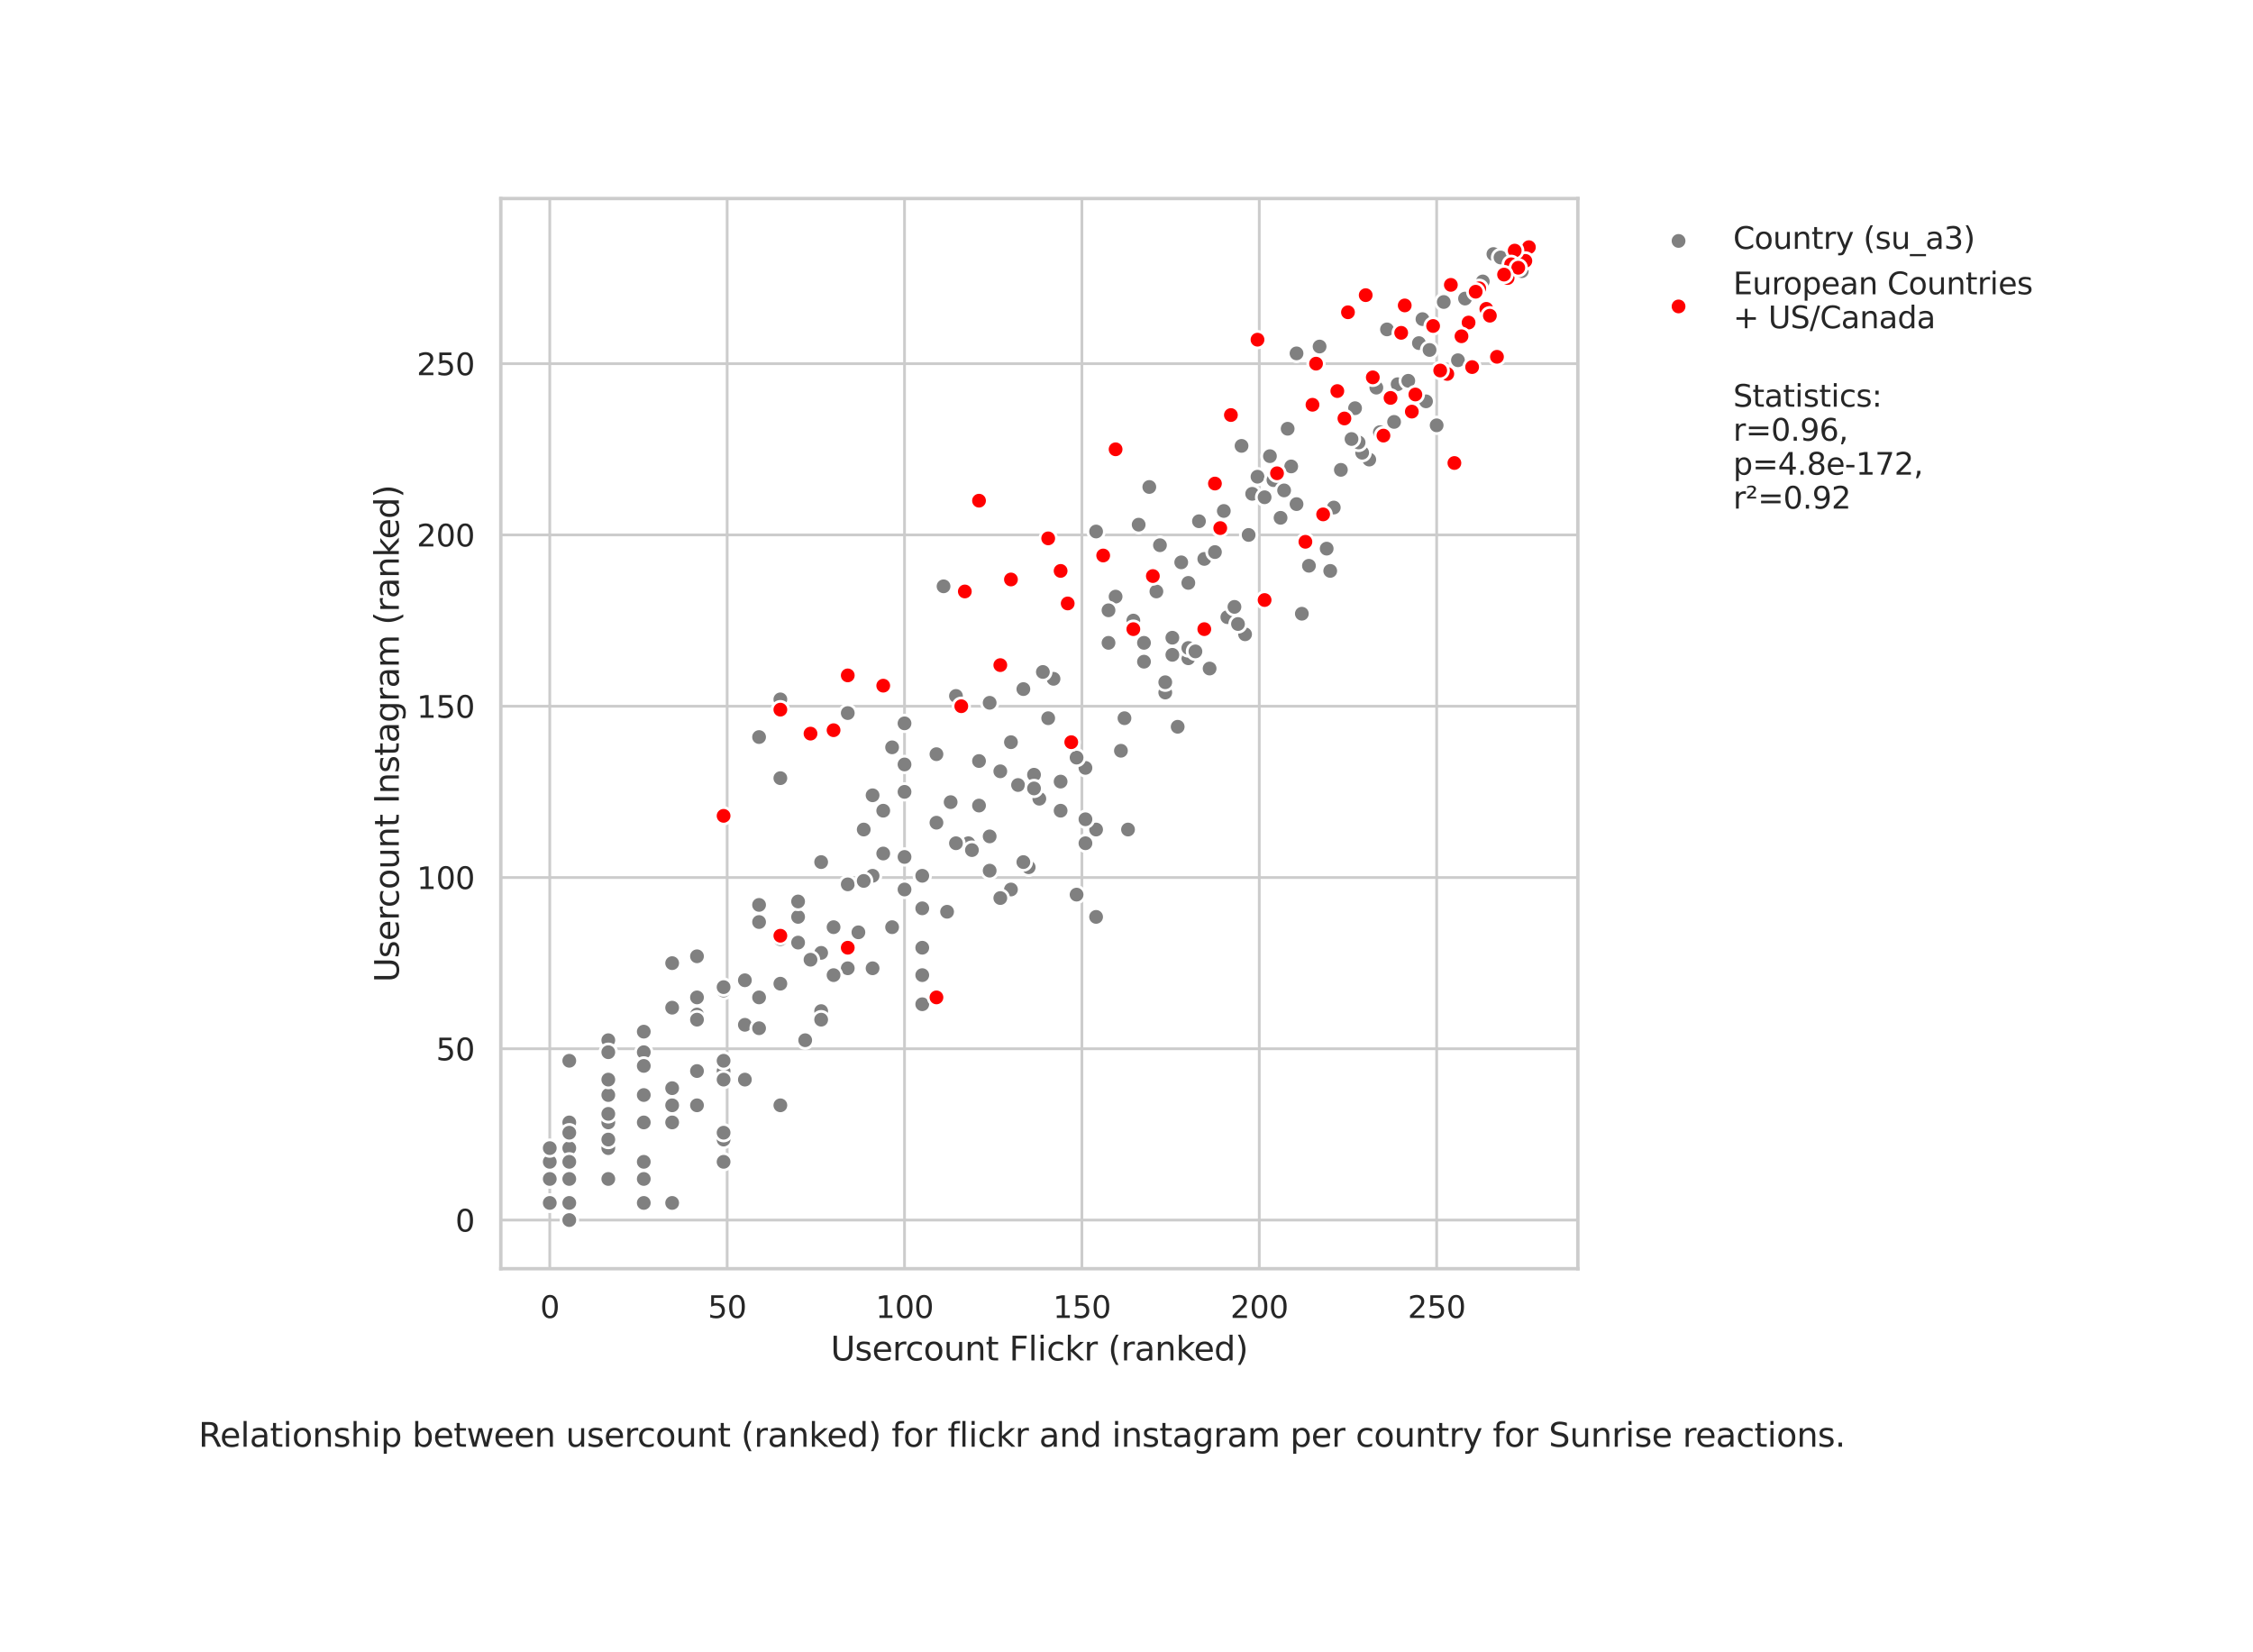 <?xml version="1.0" encoding="utf-8" standalone="no"?>
<!DOCTYPE svg PUBLIC "-//W3C//DTD SVG 1.1//EN"
  "http://www.w3.org/Graphics/SVG/1.1/DTD/svg11.dtd">
<svg xmlns:xlink="http://www.w3.org/1999/xlink" width="817.073pt" height="599.134pt" viewBox="0 0 817.073 599.134" xmlns="http://www.w3.org/2000/svg" version="1.1">
 <defs>
  <style type="text/css">*{stroke-linejoin: round; stroke-linecap: butt}</style>
 </defs>
 <g id="figure_1">
  <g id="patch_1">
   <path d="M 0 599.134 
L 817.073 599.134 
L 817.073 0 
L 0 0 
z
" style="fill: #ffffff"/>
  </g>
  <g id="axes_1">
   <g id="patch_2">
    <path d="M 181.623 460.08 
L 572.223 460.08 
L 572.223 72 
L 181.623 72 
z
" style="fill: #ffffff"/>
   </g>
   <g id="matplotlib.axis_1">
    <g id="xtick_1">
     <g id="line2d_1">
      <path d="M 199.377 460.08 
L 199.377 72 
" clip-path="url(#p8c16310db0)" style="fill: none; stroke: #cccccc; stroke-linecap: round"/>
     </g>
     <g id="text_1">
      <!-- 0 -->
      <g style="fill: #262626" transform="translate(195.878 477.938)scale(0.11 -0.11)">
       <defs>
        <path id="DejaVuSans-30" d="M 2034 4250 
Q 1547 4250 1301 3770 
Q 1056 3291 1056 2328 
Q 1056 1369 1301 889 
Q 1547 409 2034 409 
Q 2525 409 2770 889 
Q 3016 1369 3016 2328 
Q 3016 3291 2770 3770 
Q 2525 4250 2034 4250 
z
M 2034 4750 
Q 2819 4750 3233 4129 
Q 3647 3509 3647 2328 
Q 3647 1150 3233 529 
Q 2819 -91 2034 -91 
Q 1250 -91 836 529 
Q 422 1150 422 2328 
Q 422 3509 836 4129 
Q 1250 4750 2034 4750 
z
" transform="scale(0.016)"/>
       </defs>
       <use xlink:href="#DejaVuSans-30"/>
      </g>
     </g>
    </g>
    <g id="xtick_2">
     <g id="line2d_2">
      <path d="M 263.705 460.08 
L 263.705 72 
" clip-path="url(#p8c16310db0)" style="fill: none; stroke: #cccccc; stroke-linecap: round"/>
     </g>
     <g id="text_2">
      <!-- 50 -->
      <g style="fill: #262626" transform="translate(256.707 477.938)scale(0.11 -0.11)">
       <defs>
        <path id="DejaVuSans-35" d="M 691 4666 
L 3169 4666 
L 3169 4134 
L 1269 4134 
L 1269 2991 
Q 1406 3038 1543 3061 
Q 1681 3084 1819 3084 
Q 2600 3084 3056 2656 
Q 3513 2228 3513 1497 
Q 3513 744 3044 326 
Q 2575 -91 1722 -91 
Q 1428 -91 1123 -41 
Q 819 9 494 109 
L 494 744 
Q 775 591 1075 516 
Q 1375 441 1709 441 
Q 2250 441 2565 725 
Q 2881 1009 2881 1497 
Q 2881 1984 2565 2268 
Q 2250 2553 1709 2553 
Q 1456 2553 1204 2497 
Q 953 2441 691 2322 
L 691 4666 
z
" transform="scale(0.016)"/>
       </defs>
       <use xlink:href="#DejaVuSans-35"/>
       <use xlink:href="#DejaVuSans-30" x="63.623"/>
      </g>
     </g>
    </g>
    <g id="xtick_3">
     <g id="line2d_3">
      <path d="M 328.033 460.08 
L 328.033 72 
" clip-path="url(#p8c16310db0)" style="fill: none; stroke: #cccccc; stroke-linecap: round"/>
     </g>
     <g id="text_3">
      <!-- 100 -->
      <g style="fill: #262626" transform="translate(317.535 477.938)scale(0.11 -0.11)">
       <defs>
        <path id="DejaVuSans-31" d="M 794 531 
L 1825 531 
L 1825 4091 
L 703 3866 
L 703 4441 
L 1819 4666 
L 2450 4666 
L 2450 531 
L 3481 531 
L 3481 0 
L 794 0 
L 794 531 
z
" transform="scale(0.016)"/>
       </defs>
       <use xlink:href="#DejaVuSans-31"/>
       <use xlink:href="#DejaVuSans-30" x="63.623"/>
       <use xlink:href="#DejaVuSans-30" x="127.246"/>
      </g>
     </g>
    </g>
    <g id="xtick_4">
     <g id="line2d_4">
      <path d="M 392.362 460.08 
L 392.362 72 
" clip-path="url(#p8c16310db0)" style="fill: none; stroke: #cccccc; stroke-linecap: round"/>
     </g>
     <g id="text_4">
      <!-- 150 -->
      <g style="fill: #262626" transform="translate(381.863 477.938)scale(0.11 -0.11)">
       <use xlink:href="#DejaVuSans-31"/>
       <use xlink:href="#DejaVuSans-35" x="63.623"/>
       <use xlink:href="#DejaVuSans-30" x="127.246"/>
      </g>
     </g>
    </g>
    <g id="xtick_5">
     <g id="line2d_5">
      <path d="M 456.69 460.08 
L 456.69 72 
" clip-path="url(#p8c16310db0)" style="fill: none; stroke: #cccccc; stroke-linecap: round"/>
     </g>
     <g id="text_5">
      <!-- 200 -->
      <g style="fill: #262626" transform="translate(446.191 477.938)scale(0.11 -0.11)">
       <defs>
        <path id="DejaVuSans-32" d="M 1228 531 
L 3431 531 
L 3431 0 
L 469 0 
L 469 531 
Q 828 903 1448 1529 
Q 2069 2156 2228 2338 
Q 2531 2678 2651 2914 
Q 2772 3150 2772 3378 
Q 2772 3750 2511 3984 
Q 2250 4219 1831 4219 
Q 1534 4219 1204 4116 
Q 875 4013 500 3803 
L 500 4441 
Q 881 4594 1212 4672 
Q 1544 4750 1819 4750 
Q 2544 4750 2975 4387 
Q 3406 4025 3406 3419 
Q 3406 3131 3298 2873 
Q 3191 2616 2906 2266 
Q 2828 2175 2409 1742 
Q 1991 1309 1228 531 
z
" transform="scale(0.016)"/>
       </defs>
       <use xlink:href="#DejaVuSans-32"/>
       <use xlink:href="#DejaVuSans-30" x="63.623"/>
       <use xlink:href="#DejaVuSans-30" x="127.246"/>
      </g>
     </g>
    </g>
    <g id="xtick_6">
     <g id="line2d_6">
      <path d="M 521.018 460.08 
L 521.018 72 
" clip-path="url(#p8c16310db0)" style="fill: none; stroke: #cccccc; stroke-linecap: round"/>
     </g>
     <g id="text_6">
      <!-- 250 -->
      <g style="fill: #262626" transform="translate(510.52 477.938)scale(0.11 -0.11)">
       <use xlink:href="#DejaVuSans-32"/>
       <use xlink:href="#DejaVuSans-35" x="63.623"/>
       <use xlink:href="#DejaVuSans-30" x="127.246"/>
      </g>
     </g>
    </g>
    <g id="text_7">
     <!-- Usercount Flickr (ranked) -->
     <g style="fill: #262626" transform="translate(301.231 493.344)scale(0.12 -0.12)">
      <defs>
       <path id="DejaVuSans-55" d="M 556 4666 
L 1191 4666 
L 1191 1831 
Q 1191 1081 1462 751 
Q 1734 422 2344 422 
Q 2950 422 3222 751 
Q 3494 1081 3494 1831 
L 3494 4666 
L 4128 4666 
L 4128 1753 
Q 4128 841 3676 375 
Q 3225 -91 2344 -91 
Q 1459 -91 1007 375 
Q 556 841 556 1753 
L 556 4666 
z
" transform="scale(0.016)"/>
       <path id="DejaVuSans-73" d="M 2834 3397 
L 2834 2853 
Q 2591 2978 2328 3040 
Q 2066 3103 1784 3103 
Q 1356 3103 1142 2972 
Q 928 2841 928 2578 
Q 928 2378 1081 2264 
Q 1234 2150 1697 2047 
L 1894 2003 
Q 2506 1872 2764 1633 
Q 3022 1394 3022 966 
Q 3022 478 2636 193 
Q 2250 -91 1575 -91 
Q 1294 -91 989 -36 
Q 684 19 347 128 
L 347 722 
Q 666 556 975 473 
Q 1284 391 1588 391 
Q 1994 391 2212 530 
Q 2431 669 2431 922 
Q 2431 1156 2273 1281 
Q 2116 1406 1581 1522 
L 1381 1569 
Q 847 1681 609 1914 
Q 372 2147 372 2553 
Q 372 3047 722 3315 
Q 1072 3584 1716 3584 
Q 2034 3584 2315 3537 
Q 2597 3491 2834 3397 
z
" transform="scale(0.016)"/>
       <path id="DejaVuSans-65" d="M 3597 1894 
L 3597 1613 
L 953 1613 
Q 991 1019 1311 708 
Q 1631 397 2203 397 
Q 2534 397 2845 478 
Q 3156 559 3463 722 
L 3463 178 
Q 3153 47 2828 -22 
Q 2503 -91 2169 -91 
Q 1331 -91 842 396 
Q 353 884 353 1716 
Q 353 2575 817 3079 
Q 1281 3584 2069 3584 
Q 2775 3584 3186 3129 
Q 3597 2675 3597 1894 
z
M 3022 2063 
Q 3016 2534 2758 2815 
Q 2500 3097 2075 3097 
Q 1594 3097 1305 2825 
Q 1016 2553 972 2059 
L 3022 2063 
z
" transform="scale(0.016)"/>
       <path id="DejaVuSans-72" d="M 2631 2963 
Q 2534 3019 2420 3045 
Q 2306 3072 2169 3072 
Q 1681 3072 1420 2755 
Q 1159 2438 1159 1844 
L 1159 0 
L 581 0 
L 581 3500 
L 1159 3500 
L 1159 2956 
Q 1341 3275 1631 3429 
Q 1922 3584 2338 3584 
Q 2397 3584 2469 3576 
Q 2541 3569 2628 3553 
L 2631 2963 
z
" transform="scale(0.016)"/>
       <path id="DejaVuSans-63" d="M 3122 3366 
L 3122 2828 
Q 2878 2963 2633 3030 
Q 2388 3097 2138 3097 
Q 1578 3097 1268 2742 
Q 959 2388 959 1747 
Q 959 1106 1268 751 
Q 1578 397 2138 397 
Q 2388 397 2633 464 
Q 2878 531 3122 666 
L 3122 134 
Q 2881 22 2623 -34 
Q 2366 -91 2075 -91 
Q 1284 -91 818 406 
Q 353 903 353 1747 
Q 353 2603 823 3093 
Q 1294 3584 2113 3584 
Q 2378 3584 2631 3529 
Q 2884 3475 3122 3366 
z
" transform="scale(0.016)"/>
       <path id="DejaVuSans-6f" d="M 1959 3097 
Q 1497 3097 1228 2736 
Q 959 2375 959 1747 
Q 959 1119 1226 758 
Q 1494 397 1959 397 
Q 2419 397 2687 759 
Q 2956 1122 2956 1747 
Q 2956 2369 2687 2733 
Q 2419 3097 1959 3097 
z
M 1959 3584 
Q 2709 3584 3137 3096 
Q 3566 2609 3566 1747 
Q 3566 888 3137 398 
Q 2709 -91 1959 -91 
Q 1206 -91 779 398 
Q 353 888 353 1747 
Q 353 2609 779 3096 
Q 1206 3584 1959 3584 
z
" transform="scale(0.016)"/>
       <path id="DejaVuSans-75" d="M 544 1381 
L 544 3500 
L 1119 3500 
L 1119 1403 
Q 1119 906 1312 657 
Q 1506 409 1894 409 
Q 2359 409 2629 706 
Q 2900 1003 2900 1516 
L 2900 3500 
L 3475 3500 
L 3475 0 
L 2900 0 
L 2900 538 
Q 2691 219 2414 64 
Q 2138 -91 1772 -91 
Q 1169 -91 856 284 
Q 544 659 544 1381 
z
M 1991 3584 
L 1991 3584 
z
" transform="scale(0.016)"/>
       <path id="DejaVuSans-6e" d="M 3513 2113 
L 3513 0 
L 2938 0 
L 2938 2094 
Q 2938 2591 2744 2837 
Q 2550 3084 2163 3084 
Q 1697 3084 1428 2787 
Q 1159 2491 1159 1978 
L 1159 0 
L 581 0 
L 581 3500 
L 1159 3500 
L 1159 2956 
Q 1366 3272 1645 3428 
Q 1925 3584 2291 3584 
Q 2894 3584 3203 3211 
Q 3513 2838 3513 2113 
z
" transform="scale(0.016)"/>
       <path id="DejaVuSans-74" d="M 1172 4494 
L 1172 3500 
L 2356 3500 
L 2356 3053 
L 1172 3053 
L 1172 1153 
Q 1172 725 1289 603 
Q 1406 481 1766 481 
L 2356 481 
L 2356 0 
L 1766 0 
Q 1100 0 847 248 
Q 594 497 594 1153 
L 594 3053 
L 172 3053 
L 172 3500 
L 594 3500 
L 594 4494 
L 1172 4494 
z
" transform="scale(0.016)"/>
       <path id="DejaVuSans-20" transform="scale(0.016)"/>
       <path id="DejaVuSans-46" d="M 628 4666 
L 3309 4666 
L 3309 4134 
L 1259 4134 
L 1259 2759 
L 3109 2759 
L 3109 2228 
L 1259 2228 
L 1259 0 
L 628 0 
L 628 4666 
z
" transform="scale(0.016)"/>
       <path id="DejaVuSans-6c" d="M 603 4863 
L 1178 4863 
L 1178 0 
L 603 0 
L 603 4863 
z
" transform="scale(0.016)"/>
       <path id="DejaVuSans-69" d="M 603 3500 
L 1178 3500 
L 1178 0 
L 603 0 
L 603 3500 
z
M 603 4863 
L 1178 4863 
L 1178 4134 
L 603 4134 
L 603 4863 
z
" transform="scale(0.016)"/>
       <path id="DejaVuSans-6b" d="M 581 4863 
L 1159 4863 
L 1159 1991 
L 2875 3500 
L 3609 3500 
L 1753 1863 
L 3688 0 
L 2938 0 
L 1159 1709 
L 1159 0 
L 581 0 
L 581 4863 
z
" transform="scale(0.016)"/>
       <path id="DejaVuSans-28" d="M 1984 4856 
Q 1566 4138 1362 3434 
Q 1159 2731 1159 2009 
Q 1159 1288 1364 580 
Q 1569 -128 1984 -844 
L 1484 -844 
Q 1016 -109 783 600 
Q 550 1309 550 2009 
Q 550 2706 781 3412 
Q 1013 4119 1484 4856 
L 1984 4856 
z
" transform="scale(0.016)"/>
       <path id="DejaVuSans-61" d="M 2194 1759 
Q 1497 1759 1228 1600 
Q 959 1441 959 1056 
Q 959 750 1161 570 
Q 1363 391 1709 391 
Q 2188 391 2477 730 
Q 2766 1069 2766 1631 
L 2766 1759 
L 2194 1759 
z
M 3341 1997 
L 3341 0 
L 2766 0 
L 2766 531 
Q 2569 213 2275 61 
Q 1981 -91 1556 -91 
Q 1019 -91 701 211 
Q 384 513 384 1019 
Q 384 1609 779 1909 
Q 1175 2209 1959 2209 
L 2766 2209 
L 2766 2266 
Q 2766 2663 2505 2880 
Q 2244 3097 1772 3097 
Q 1472 3097 1187 3025 
Q 903 2953 641 2809 
L 641 3341 
Q 956 3463 1253 3523 
Q 1550 3584 1831 3584 
Q 2591 3584 2966 3190 
Q 3341 2797 3341 1997 
z
" transform="scale(0.016)"/>
       <path id="DejaVuSans-64" d="M 2906 2969 
L 2906 4863 
L 3481 4863 
L 3481 0 
L 2906 0 
L 2906 525 
Q 2725 213 2448 61 
Q 2172 -91 1784 -91 
Q 1150 -91 751 415 
Q 353 922 353 1747 
Q 353 2572 751 3078 
Q 1150 3584 1784 3584 
Q 2172 3584 2448 3432 
Q 2725 3281 2906 2969 
z
M 947 1747 
Q 947 1113 1208 752 
Q 1469 391 1925 391 
Q 2381 391 2643 752 
Q 2906 1113 2906 1747 
Q 2906 2381 2643 2742 
Q 2381 3103 1925 3103 
Q 1469 3103 1208 2742 
Q 947 2381 947 1747 
z
" transform="scale(0.016)"/>
       <path id="DejaVuSans-29" d="M 513 4856 
L 1013 4856 
Q 1481 4119 1714 3412 
Q 1947 2706 1947 2009 
Q 1947 1309 1714 600 
Q 1481 -109 1013 -844 
L 513 -844 
Q 928 -128 1133 580 
Q 1338 1288 1338 2009 
Q 1338 2731 1133 3434 
Q 928 4138 513 4856 
z
" transform="scale(0.016)"/>
      </defs>
      <use xlink:href="#DejaVuSans-55"/>
      <use xlink:href="#DejaVuSans-73" x="73.193"/>
      <use xlink:href="#DejaVuSans-65" x="125.293"/>
      <use xlink:href="#DejaVuSans-72" x="186.816"/>
      <use xlink:href="#DejaVuSans-63" x="225.68"/>
      <use xlink:href="#DejaVuSans-6f" x="280.66"/>
      <use xlink:href="#DejaVuSans-75" x="341.842"/>
      <use xlink:href="#DejaVuSans-6e" x="405.221"/>
      <use xlink:href="#DejaVuSans-74" x="468.6"/>
      <use xlink:href="#DejaVuSans-20" x="507.809"/>
      <use xlink:href="#DejaVuSans-46" x="539.596"/>
      <use xlink:href="#DejaVuSans-6c" x="597.115"/>
      <use xlink:href="#DejaVuSans-69" x="624.898"/>
      <use xlink:href="#DejaVuSans-63" x="652.682"/>
      <use xlink:href="#DejaVuSans-6b" x="707.662"/>
      <use xlink:href="#DejaVuSans-72" x="765.572"/>
      <use xlink:href="#DejaVuSans-20" x="806.686"/>
      <use xlink:href="#DejaVuSans-28" x="838.473"/>
      <use xlink:href="#DejaVuSans-72" x="877.486"/>
      <use xlink:href="#DejaVuSans-61" x="918.6"/>
      <use xlink:href="#DejaVuSans-6e" x="979.879"/>
      <use xlink:href="#DejaVuSans-6b" x="1043.258"/>
      <use xlink:href="#DejaVuSans-65" x="1097.543"/>
      <use xlink:href="#DejaVuSans-64" x="1159.066"/>
      <use xlink:href="#DejaVuSans-29" x="1222.543"/>
     </g>
    </g>
   </g>
   <g id="matplotlib.axis_2">
    <g id="ytick_1">
     <g id="line2d_7">
      <path d="M 181.623 442.44 
L 572.223 442.44 
" clip-path="url(#p8c16310db0)" style="fill: none; stroke: #cccccc; stroke-linecap: round"/>
     </g>
     <g id="text_8">
      <!-- 0 -->
      <g style="fill: #262626" transform="translate(165.124 446.619)scale(0.11 -0.11)">
       <use xlink:href="#DejaVuSans-30"/>
      </g>
     </g>
    </g>
    <g id="ytick_2">
     <g id="line2d_8">
      <path d="M 181.623 380.327 
L 572.223 380.327 
" clip-path="url(#p8c16310db0)" style="fill: none; stroke: #cccccc; stroke-linecap: round"/>
     </g>
     <g id="text_9">
      <!-- 50 -->
      <g style="fill: #262626" transform="translate(158.125 384.506)scale(0.11 -0.11)">
       <use xlink:href="#DejaVuSans-35"/>
       <use xlink:href="#DejaVuSans-30" x="63.623"/>
      </g>
     </g>
    </g>
    <g id="ytick_3">
     <g id="line2d_9">
      <path d="M 181.623 318.215 
L 572.223 318.215 
" clip-path="url(#p8c16310db0)" style="fill: none; stroke: #cccccc; stroke-linecap: round"/>
     </g>
     <g id="text_10">
      <!-- 100 -->
      <g style="fill: #262626" transform="translate(151.127 322.394)scale(0.11 -0.11)">
       <use xlink:href="#DejaVuSans-31"/>
       <use xlink:href="#DejaVuSans-30" x="63.623"/>
       <use xlink:href="#DejaVuSans-30" x="127.246"/>
      </g>
     </g>
    </g>
    <g id="ytick_4">
     <g id="line2d_10">
      <path d="M 181.623 256.102 
L 572.223 256.102 
" clip-path="url(#p8c16310db0)" style="fill: none; stroke: #cccccc; stroke-linecap: round"/>
     </g>
     <g id="text_11">
      <!-- 150 -->
      <g style="fill: #262626" transform="translate(151.127 260.281)scale(0.11 -0.11)">
       <use xlink:href="#DejaVuSans-31"/>
       <use xlink:href="#DejaVuSans-35" x="63.623"/>
       <use xlink:href="#DejaVuSans-30" x="127.246"/>
      </g>
     </g>
    </g>
    <g id="ytick_5">
     <g id="line2d_11">
      <path d="M 181.623 193.989 
L 572.223 193.989 
" clip-path="url(#p8c16310db0)" style="fill: none; stroke: #cccccc; stroke-linecap: round"/>
     </g>
     <g id="text_12">
      <!-- 200 -->
      <g style="fill: #262626" transform="translate(151.127 198.168)scale(0.11 -0.11)">
       <use xlink:href="#DejaVuSans-32"/>
       <use xlink:href="#DejaVuSans-30" x="63.623"/>
       <use xlink:href="#DejaVuSans-30" x="127.246"/>
      </g>
     </g>
    </g>
    <g id="ytick_6">
     <g id="line2d_12">
      <path d="M 181.623 131.877 
L 572.223 131.877 
" clip-path="url(#p8c16310db0)" style="fill: none; stroke: #cccccc; stroke-linecap: round"/>
     </g>
     <g id="text_13">
      <!-- 250 -->
      <g style="fill: #262626" transform="translate(151.127 136.056)scale(0.11 -0.11)">
       <use xlink:href="#DejaVuSans-32"/>
       <use xlink:href="#DejaVuSans-35" x="63.623"/>
       <use xlink:href="#DejaVuSans-30" x="127.246"/>
      </g>
     </g>
    </g>
    <g id="text_14">
     <!-- Usercount Instagram (ranked) -->
     <g style="fill: #262626" transform="translate(144.631 356.231)rotate(-90)scale(0.12 -0.12)">
      <defs>
       <path id="DejaVuSans-49" d="M 628 4666 
L 1259 4666 
L 1259 0 
L 628 0 
L 628 4666 
z
" transform="scale(0.016)"/>
       <path id="DejaVuSans-67" d="M 2906 1791 
Q 2906 2416 2648 2759 
Q 2391 3103 1925 3103 
Q 1463 3103 1205 2759 
Q 947 2416 947 1791 
Q 947 1169 1205 825 
Q 1463 481 1925 481 
Q 2391 481 2648 825 
Q 2906 1169 2906 1791 
z
M 3481 434 
Q 3481 -459 3084 -895 
Q 2688 -1331 1869 -1331 
Q 1566 -1331 1297 -1286 
Q 1028 -1241 775 -1147 
L 775 -588 
Q 1028 -725 1275 -790 
Q 1522 -856 1778 -856 
Q 2344 -856 2625 -561 
Q 2906 -266 2906 331 
L 2906 616 
Q 2728 306 2450 153 
Q 2172 0 1784 0 
Q 1141 0 747 490 
Q 353 981 353 1791 
Q 353 2603 747 3093 
Q 1141 3584 1784 3584 
Q 2172 3584 2450 3431 
Q 2728 3278 2906 2969 
L 2906 3500 
L 3481 3500 
L 3481 434 
z
" transform="scale(0.016)"/>
       <path id="DejaVuSans-6d" d="M 3328 2828 
Q 3544 3216 3844 3400 
Q 4144 3584 4550 3584 
Q 5097 3584 5394 3201 
Q 5691 2819 5691 2113 
L 5691 0 
L 5113 0 
L 5113 2094 
Q 5113 2597 4934 2840 
Q 4756 3084 4391 3084 
Q 3944 3084 3684 2787 
Q 3425 2491 3425 1978 
L 3425 0 
L 2847 0 
L 2847 2094 
Q 2847 2600 2669 2842 
Q 2491 3084 2119 3084 
Q 1678 3084 1418 2786 
Q 1159 2488 1159 1978 
L 1159 0 
L 581 0 
L 581 3500 
L 1159 3500 
L 1159 2956 
Q 1356 3278 1631 3431 
Q 1906 3584 2284 3584 
Q 2666 3584 2933 3390 
Q 3200 3197 3328 2828 
z
" transform="scale(0.016)"/>
      </defs>
      <use xlink:href="#DejaVuSans-55"/>
      <use xlink:href="#DejaVuSans-73" x="73.193"/>
      <use xlink:href="#DejaVuSans-65" x="125.293"/>
      <use xlink:href="#DejaVuSans-72" x="186.816"/>
      <use xlink:href="#DejaVuSans-63" x="225.68"/>
      <use xlink:href="#DejaVuSans-6f" x="280.66"/>
      <use xlink:href="#DejaVuSans-75" x="341.842"/>
      <use xlink:href="#DejaVuSans-6e" x="405.221"/>
      <use xlink:href="#DejaVuSans-74" x="468.6"/>
      <use xlink:href="#DejaVuSans-20" x="507.809"/>
      <use xlink:href="#DejaVuSans-49" x="539.596"/>
      <use xlink:href="#DejaVuSans-6e" x="569.088"/>
      <use xlink:href="#DejaVuSans-73" x="632.467"/>
      <use xlink:href="#DejaVuSans-74" x="684.566"/>
      <use xlink:href="#DejaVuSans-61" x="723.775"/>
      <use xlink:href="#DejaVuSans-67" x="785.055"/>
      <use xlink:href="#DejaVuSans-72" x="848.531"/>
      <use xlink:href="#DejaVuSans-61" x="889.645"/>
      <use xlink:href="#DejaVuSans-6d" x="950.924"/>
      <use xlink:href="#DejaVuSans-20" x="1048.336"/>
      <use xlink:href="#DejaVuSans-28" x="1080.123"/>
      <use xlink:href="#DejaVuSans-72" x="1119.137"/>
      <use xlink:href="#DejaVuSans-61" x="1160.25"/>
      <use xlink:href="#DejaVuSans-6e" x="1221.529"/>
      <use xlink:href="#DejaVuSans-6b" x="1284.908"/>
      <use xlink:href="#DejaVuSans-65" x="1339.193"/>
      <use xlink:href="#DejaVuSans-64" x="1400.717"/>
      <use xlink:href="#DejaVuSans-29" x="1464.193"/>
     </g>
    </g>
   </g>
   <g id="PathCollection_1">
    <defs>
     <path id="m10cd1c28ea" d="M 0 3 
C 0.796 3 1.559 2.684 2.121 2.121 
C 2.684 1.559 3 0.796 3 0 
C 3 -0.796 2.684 -1.559 2.121 -2.121 
C 1.559 -2.684 0.796 -3 0 -3 
C -0.796 -3 -1.559 -2.684 -2.121 -2.121 
C -2.684 -1.559 -3 -0.796 -3 0 
C -3 0.796 -2.684 1.559 -2.121 2.121 
C -1.559 2.684 -0.796 3 0 3 
z
" style="stroke: #ffffff"/>
    </defs>
    <g clip-path="url(#p8c16310db0)">
     <use xlink:href="#m10cd1c28ea" x="351.192" y="305.792" style="fill: #808080; stroke: #ffffff"/>
     <use xlink:href="#m10cd1c28ea" x="397.508" y="300.823" style="fill: #808080; stroke: #ffffff"/>
     <use xlink:href="#m10cd1c28ea" x="292.01" y="377.222" style="fill: #808080; stroke: #ffffff"/>
     <use xlink:href="#m10cd1c28ea" x="243.764" y="436.229" style="fill: #808080; stroke: #ffffff"/>
     <use xlink:href="#m10cd1c28ea" x="499.146" y="140.572" style="fill: #808080; stroke: #ffffff"/>
     <use xlink:href="#m10cd1c28ea" x="428.385" y="203.927" style="fill: #808080; stroke: #ffffff"/>
     <use xlink:href="#m10cd1c28ea" x="316.454" y="351.134" style="fill: #808080; stroke: #ffffff"/>
     <use xlink:href="#m10cd1c28ea" x="313.238" y="300.823" style="fill: #808080; stroke: #ffffff"/>
     <use xlink:href="#m10cd1c28ea" x="414.876" y="233.12" style="fill: #808080; stroke: #ffffff"/>
     <use xlink:href="#m10cd1c28ea" x="252.77" y="367.905" style="fill: #808080; stroke: #ffffff"/>
     <use xlink:href="#m10cd1c28ea" x="233.471" y="421.322" style="fill: #808080; stroke: #ffffff"/>
     <use xlink:href="#m10cd1c28ea" x="252.77" y="346.786" style="fill: #808080; stroke: #ffffff"/>
     <use xlink:href="#m10cd1c28ea" x="409.087" y="300.823" style="fill: #808080; stroke: #ffffff"/>
     <use xlink:href="#m10cd1c28ea" x="328.033" y="287.158" style="fill: #808080; stroke: #ffffff"/>
     <use xlink:href="#m10cd1c28ea" x="243.764" y="400.825" style="fill: #808080; stroke: #ffffff"/>
     <use xlink:href="#m10cd1c28ea" x="451.543" y="230.015" style="fill: #808080; stroke: #ffffff"/>
     <use xlink:href="#m10cd1c28ea" x="262.419" y="413.247" style="fill: #808080; stroke: #ffffff"/>
     <use xlink:href="#m10cd1c28ea" x="233.471" y="427.533" style="fill: #808080; stroke: #ffffff"/>
     <use xlink:href="#m10cd1c28ea" x="199.377" y="436.229" style="fill: #808080; stroke: #ffffff"/>
     <use xlink:href="#m10cd1c28ea" x="233.471" y="436.229" style="fill: #808080; stroke: #ffffff"/>
     <use xlink:href="#m10cd1c28ea" x="233.471" y="381.57" style="fill: #808080; stroke: #ffffff"/>
     <use xlink:href="#m10cd1c28ea" x="283.004" y="400.825" style="fill: #808080; stroke: #ffffff"/>
     <use xlink:href="#m10cd1c28ea" x="384.642" y="283.432" style="fill: #808080; stroke: #ffffff"/>
     <use xlink:href="#m10cd1c28ea" x="366.63" y="269.146" style="fill: #808080; stroke: #ffffff"/>
     <use xlink:href="#m10cd1c28ea" x="390.432" y="324.426" style="fill: #808080; stroke: #ffffff"/>
     <use xlink:href="#m10cd1c28ea" x="316.454" y="317.594" style="fill: #808080; stroke: #ffffff"/>
     <use xlink:href="#m10cd1c28ea" x="206.453" y="384.675" style="fill: #808080; stroke: #ffffff"/>
     <use xlink:href="#m10cd1c28ea" x="384.642" y="293.991" style="fill: #808080; stroke: #ffffff"/>
     <use xlink:href="#m10cd1c28ea" x="373.063" y="314.488" style="fill: #808080; stroke: #ffffff"/>
     <use xlink:href="#m10cd1c28ea" x="371.133" y="312.625" style="fill: #808080; stroke: #ffffff"/>
     <use xlink:href="#m10cd1c28ea" x="478.561" y="125.665" style="fill: #808080; stroke: #ffffff"/>
     <use xlink:href="#m10cd1c28ea" x="407.8" y="260.45" style="fill: #808080; stroke: #ffffff"/>
     <use xlink:href="#m10cd1c28ea" x="283.004" y="340.575" style="fill: #808080; stroke: #ffffff"/>
     <use xlink:href="#m10cd1c28ea" x="456.046" y="172.871" style="fill: #808080; stroke: #ffffff"/>
     <use xlink:href="#m10cd1c28ea" x="262.419" y="359.209" style="fill: #808080; stroke: #ffffff"/>
     <use xlink:href="#m10cd1c28ea" x="316.454" y="288.401" style="fill: #808080; stroke: #ffffff"/>
     <use xlink:href="#m10cd1c28ea" x="243.764" y="365.42" style="fill: #808080; stroke: #ffffff"/>
     <use xlink:href="#m10cd1c28ea" x="252.77" y="388.402" style="fill: #808080; stroke: #ffffff"/>
     <use xlink:href="#m10cd1c28ea" x="289.437" y="332.501" style="fill: #808080; stroke: #ffffff"/>
     <use xlink:href="#m10cd1c28ea" x="523.591" y="109.516" style="fill: #808080; stroke: #ffffff"/>
     <use xlink:href="#m10cd1c28ea" x="430.958" y="211.381" style="fill: #808080; stroke: #ffffff"/>
     <use xlink:href="#m10cd1c28ea" x="482.421" y="207.033" style="fill: #808080; stroke: #ffffff"/>
     <use xlink:href="#m10cd1c28ea" x="275.284" y="361.694" style="fill: #808080; stroke: #ffffff"/>
     <use xlink:href="#m10cd1c28ea" x="505.579" y="152.995" style="fill: #808080; stroke: #ffffff"/>
     <use xlink:href="#m10cd1c28ea" x="358.911" y="303.308" style="fill: #808080; stroke: #ffffff"/>
     <use xlink:href="#m10cd1c28ea" x="262.419" y="388.402" style="fill: #808080; stroke: #ffffff"/>
     <use xlink:href="#m10cd1c28ea" x="220.606" y="381.57" style="fill: #808080; stroke: #ffffff"/>
     <use xlink:href="#m10cd1c28ea" x="311.308" y="338.091" style="fill: #808080; stroke: #ffffff"/>
     <use xlink:href="#m10cd1c28ea" x="466.982" y="155.479" style="fill: #808080; stroke: #ffffff"/>
     <use xlink:href="#m10cd1c28ea" x="503.006" y="119.454" style="fill: #808080; stroke: #ffffff"/>
     <use xlink:href="#m10cd1c28ea" x="506.865" y="139.33" style="fill: #808080; stroke: #ffffff"/>
     <use xlink:href="#m10cd1c28ea" x="470.199" y="128.15" style="fill: #808080; stroke: #ffffff"/>
     <use xlink:href="#m10cd1c28ea" x="220.606" y="377.222" style="fill: #808080; stroke: #ffffff"/>
     <use xlink:href="#m10cd1c28ea" x="404.584" y="216.35" style="fill: #808080; stroke: #ffffff"/>
     <use xlink:href="#m10cd1c28ea" x="514.585" y="124.423" style="fill: #808080; stroke: #ffffff"/>
     <use xlink:href="#m10cd1c28ea" x="199.377" y="436.229" style="fill: #808080; stroke: #ffffff"/>
     <use xlink:href="#m10cd1c28ea" x="233.471" y="374.116" style="fill: #808080; stroke: #ffffff"/>
     <use xlink:href="#m10cd1c28ea" x="220.606" y="377.222" style="fill: #808080; stroke: #ffffff"/>
     <use xlink:href="#m10cd1c28ea" x="270.138" y="391.508" style="fill: #808080; stroke: #ffffff"/>
     <use xlink:href="#m10cd1c28ea" x="496.573" y="166.66" style="fill: #808080; stroke: #ffffff"/>
     <use xlink:href="#m10cd1c28ea" x="233.471" y="397.098" style="fill: #808080; stroke: #ffffff"/>
     <use xlink:href="#m10cd1c28ea" x="320.314" y="293.991" style="fill: #808080; stroke: #ffffff"/>
     <use xlink:href="#m10cd1c28ea" x="352.478" y="308.277" style="fill: #808080; stroke: #ffffff"/>
     <use xlink:href="#m10cd1c28ea" x="461.836" y="174.113" style="fill: #808080; stroke: #ffffff"/>
     <use xlink:href="#m10cd1c28ea" x="199.377" y="436.229" style="fill: #808080; stroke: #ffffff"/>
     <use xlink:href="#m10cd1c28ea" x="206.453" y="416.353" style="fill: #808080; stroke: #ffffff"/>
     <use xlink:href="#m10cd1c28ea" x="289.437" y="326.91" style="fill: #808080; stroke: #ffffff"/>
     <use xlink:href="#m10cd1c28ea" x="297.799" y="345.544" style="fill: #808080; stroke: #ffffff"/>
     <use xlink:href="#m10cd1c28ea" x="328.033" y="322.563" style="fill: #808080; stroke: #ffffff"/>
     <use xlink:href="#m10cd1c28ea" x="334.466" y="329.395" style="fill: #808080; stroke: #ffffff"/>
     <use xlink:href="#m10cd1c28ea" x="289.437" y="341.817" style="fill: #808080; stroke: #ffffff"/>
     <use xlink:href="#m10cd1c28ea" x="445.111" y="223.803" style="fill: #808080; stroke: #ffffff"/>
     <use xlink:href="#m10cd1c28ea" x="447.684" y="220.077" style="fill: #808080; stroke: #ffffff"/>
     <use xlink:href="#m10cd1c28ea" x="382.069" y="246.164" style="fill: #808080; stroke: #ffffff"/>
     <use xlink:href="#m10cd1c28ea" x="515.871" y="115.727" style="fill: #808080; stroke: #ffffff"/>
     <use xlink:href="#m10cd1c28ea" x="486.281" y="170.386" style="fill: #808080; stroke: #ffffff"/>
     <use xlink:href="#m10cd1c28ea" x="275.284" y="267.282" style="fill: #808080; stroke: #ffffff"/>
     <use xlink:href="#m10cd1c28ea" x="334.466" y="317.594" style="fill: #808080; stroke: #ffffff"/>
     <use xlink:href="#m10cd1c28ea" x="199.377" y="421.322" style="fill: #808080; stroke: #ffffff"/>
     <use xlink:href="#m10cd1c28ea" x="436.748" y="202.685" style="fill: #808080; stroke: #ffffff"/>
     <use xlink:href="#m10cd1c28ea" x="270.138" y="371.632" style="fill: #808080; stroke: #ffffff"/>
     <use xlink:href="#m10cd1c28ea" x="434.818" y="189.02" style="fill: #808080; stroke: #ffffff"/>
     <use xlink:href="#m10cd1c28ea" x="440.608" y="200.201" style="fill: #808080; stroke: #ffffff"/>
     <use xlink:href="#m10cd1c28ea" x="199.377" y="421.322" style="fill: #808080; stroke: #ffffff"/>
     <use xlink:href="#m10cd1c28ea" x="307.449" y="351.134" style="fill: #808080; stroke: #ffffff"/>
     <use xlink:href="#m10cd1c28ea" x="283.004" y="253.617" style="fill: #808080; stroke: #ffffff"/>
     <use xlink:href="#m10cd1c28ea" x="243.764" y="407.036" style="fill: #808080; stroke: #ffffff"/>
     <use xlink:href="#m10cd1c28ea" x="358.911" y="254.86" style="fill: #808080; stroke: #ffffff"/>
     <use xlink:href="#m10cd1c28ea" x="521.018" y="154.237" style="fill: #808080; stroke: #ffffff"/>
     <use xlink:href="#m10cd1c28ea" x="517.158" y="145.541" style="fill: #808080; stroke: #ffffff"/>
     <use xlink:href="#m10cd1c28ea" x="206.453" y="436.229" style="fill: #808080; stroke: #ffffff"/>
     <use xlink:href="#m10cd1c28ea" x="206.453" y="421.322" style="fill: #808080; stroke: #ffffff"/>
     <use xlink:href="#m10cd1c28ea" x="220.606" y="427.533" style="fill: #808080; stroke: #ffffff"/>
     <use xlink:href="#m10cd1c28ea" x="343.472" y="330.637" style="fill: #808080; stroke: #ffffff"/>
     <use xlink:href="#m10cd1c28ea" x="355.051" y="275.978" style="fill: #808080; stroke: #ffffff"/>
     <use xlink:href="#m10cd1c28ea" x="283.004" y="356.725" style="fill: #808080; stroke: #ffffff"/>
     <use xlink:href="#m10cd1c28ea" x="297.799" y="312.625" style="fill: #808080; stroke: #ffffff"/>
     <use xlink:href="#m10cd1c28ea" x="494" y="164.175" style="fill: #808080; stroke: #ffffff"/>
     <use xlink:href="#m10cd1c28ea" x="220.606" y="416.353" style="fill: #808080; stroke: #ffffff"/>
     <use xlink:href="#m10cd1c28ea" x="472.128" y="222.561" style="fill: #808080; stroke: #ffffff"/>
     <use xlink:href="#m10cd1c28ea" x="393.648" y="278.463" style="fill: #808080; stroke: #ffffff"/>
     <use xlink:href="#m10cd1c28ea" x="491.427" y="148.026" style="fill: #808080; stroke: #ffffff"/>
     <use xlink:href="#m10cd1c28ea" x="199.377" y="436.229" style="fill: #808080; stroke: #ffffff"/>
     <use xlink:href="#m10cd1c28ea" x="402.011" y="221.319" style="fill: #808080; stroke: #ffffff"/>
     <use xlink:href="#m10cd1c28ea" x="262.419" y="357.967" style="fill: #808080; stroke: #ffffff"/>
     <use xlink:href="#m10cd1c28ea" x="454.116" y="179.082" style="fill: #808080; stroke: #ffffff"/>
     <use xlink:href="#m10cd1c28ea" x="297.799" y="366.663" style="fill: #808080; stroke: #ffffff"/>
     <use xlink:href="#m10cd1c28ea" x="420.666" y="197.716" style="fill: #808080; stroke: #ffffff"/>
     <use xlink:href="#m10cd1c28ea" x="528.737" y="130.634" style="fill: #808080; stroke: #ffffff"/>
     <use xlink:href="#m10cd1c28ea" x="366.63" y="322.563" style="fill: #808080; stroke: #ffffff"/>
     <use xlink:href="#m10cd1c28ea" x="390.432" y="274.736" style="fill: #808080; stroke: #ffffff"/>
     <use xlink:href="#m10cd1c28ea" x="302.302" y="336.227" style="fill: #808080; stroke: #ffffff"/>
     <use xlink:href="#m10cd1c28ea" x="243.764" y="400.825" style="fill: #808080; stroke: #ffffff"/>
     <use xlink:href="#m10cd1c28ea" x="334.466" y="364.178" style="fill: #808080; stroke: #ffffff"/>
     <use xlink:href="#m10cd1c28ea" x="342.186" y="212.623" style="fill: #808080; stroke: #ffffff"/>
     <use xlink:href="#m10cd1c28ea" x="430.958" y="238.71" style="fill: #808080; stroke: #ffffff"/>
     <use xlink:href="#m10cd1c28ea" x="323.531" y="271.009" style="fill: #808080; stroke: #ffffff"/>
     <use xlink:href="#m10cd1c28ea" x="422.596" y="251.133" style="fill: #808080; stroke: #ffffff"/>
     <use xlink:href="#m10cd1c28ea" x="220.606" y="413.247" style="fill: #808080; stroke: #ffffff"/>
     <use xlink:href="#m10cd1c28ea" x="483.707" y="184.051" style="fill: #808080; stroke: #ffffff"/>
     <use xlink:href="#m10cd1c28ea" x="470.199" y="182.809" style="fill: #808080; stroke: #ffffff"/>
     <use xlink:href="#m10cd1c28ea" x="328.033" y="262.313" style="fill: #808080; stroke: #ffffff"/>
     <use xlink:href="#m10cd1c28ea" x="425.169" y="231.257" style="fill: #808080; stroke: #ffffff"/>
     <use xlink:href="#m10cd1c28ea" x="412.947" y="190.263" style="fill: #808080; stroke: #ffffff"/>
     <use xlink:href="#m10cd1c28ea" x="378.209" y="243.679" style="fill: #808080; stroke: #ffffff"/>
     <use xlink:href="#m10cd1c28ea" x="531.31" y="108.274" style="fill: #808080; stroke: #ffffff"/>
     <use xlink:href="#m10cd1c28ea" x="397.508" y="192.747" style="fill: #808080; stroke: #ffffff"/>
     <use xlink:href="#m10cd1c28ea" x="233.471" y="386.539" style="fill: #808080; stroke: #ffffff"/>
     <use xlink:href="#m10cd1c28ea" x="425.169" y="237.468" style="fill: #808080; stroke: #ffffff"/>
     <use xlink:href="#m10cd1c28ea" x="275.284" y="328.153" style="fill: #808080; stroke: #ffffff"/>
     <use xlink:href="#m10cd1c28ea" x="460.549" y="165.417" style="fill: #808080; stroke: #ffffff"/>
     <use xlink:href="#m10cd1c28ea" x="402.011" y="233.12" style="fill: #808080; stroke: #ffffff"/>
     <use xlink:href="#m10cd1c28ea" x="380.139" y="260.45" style="fill: #808080; stroke: #ffffff"/>
     <use xlink:href="#m10cd1c28ea" x="416.806" y="176.598" style="fill: #808080; stroke: #ffffff"/>
     <use xlink:href="#m10cd1c28ea" x="541.603" y="92.125" style="fill: #808080; stroke: #ffffff"/>
     <use xlink:href="#m10cd1c28ea" x="544.176" y="93.367" style="fill: #808080; stroke: #ffffff"/>
     <use xlink:href="#m10cd1c28ea" x="206.453" y="442.44" style="fill: #808080; stroke: #ffffff"/>
     <use xlink:href="#m10cd1c28ea" x="355.051" y="292.127" style="fill: #808080; stroke: #ffffff"/>
     <use xlink:href="#m10cd1c28ea" x="199.377" y="427.533" style="fill: #808080; stroke: #ffffff"/>
     <use xlink:href="#m10cd1c28ea" x="376.923" y="289.643" style="fill: #808080; stroke: #ffffff"/>
     <use xlink:href="#m10cd1c28ea" x="328.033" y="310.761" style="fill: #808080; stroke: #ffffff"/>
     <use xlink:href="#m10cd1c28ea" x="275.284" y="334.364" style="fill: #808080; stroke: #ffffff"/>
     <use xlink:href="#m10cd1c28ea" x="220.606" y="397.098" style="fill: #808080; stroke: #ffffff"/>
     <use xlink:href="#m10cd1c28ea" x="262.419" y="391.508" style="fill: #808080; stroke: #ffffff"/>
     <use xlink:href="#m10cd1c28ea" x="458.619" y="180.325" style="fill: #808080; stroke: #ffffff"/>
     <use xlink:href="#m10cd1c28ea" x="302.302" y="353.619" style="fill: #808080; stroke: #ffffff"/>
     <use xlink:href="#m10cd1c28ea" x="339.613" y="298.339" style="fill: #808080; stroke: #ffffff"/>
     <use xlink:href="#m10cd1c28ea" x="297.799" y="369.768" style="fill: #808080; stroke: #ffffff"/>
     <use xlink:href="#m10cd1c28ea" x="220.606" y="377.222" style="fill: #808080; stroke: #ffffff"/>
     <use xlink:href="#m10cd1c28ea" x="252.77" y="361.694" style="fill: #808080; stroke: #ffffff"/>
     <use xlink:href="#m10cd1c28ea" x="430.958" y="234.984" style="fill: #808080; stroke: #ffffff"/>
     <use xlink:href="#m10cd1c28ea" x="328.033" y="277.22" style="fill: #808080; stroke: #ffffff"/>
     <use xlink:href="#m10cd1c28ea" x="339.613" y="273.494" style="fill: #808080; stroke: #ffffff"/>
     <use xlink:href="#m10cd1c28ea" x="233.471" y="407.036" style="fill: #808080; stroke: #ffffff"/>
     <use xlink:href="#m10cd1c28ea" x="206.453" y="436.229" style="fill: #808080; stroke: #ffffff"/>
     <use xlink:href="#m10cd1c28ea" x="393.648" y="305.792" style="fill: #808080; stroke: #ffffff"/>
     <use xlink:href="#m10cd1c28ea" x="422.596" y="247.406" style="fill: #808080; stroke: #ffffff"/>
     <use xlink:href="#m10cd1c28ea" x="344.759" y="290.885" style="fill: #808080; stroke: #ffffff"/>
     <use xlink:href="#m10cd1c28ea" x="206.453" y="427.533" style="fill: #808080; stroke: #ffffff"/>
     <use xlink:href="#m10cd1c28ea" x="334.466" y="353.619" style="fill: #808080; stroke: #ffffff"/>
     <use xlink:href="#m10cd1c28ea" x="414.876" y="239.953" style="fill: #808080; stroke: #ffffff"/>
     <use xlink:href="#m10cd1c28ea" x="393.648" y="297.096" style="fill: #808080; stroke: #ffffff"/>
     <use xlink:href="#m10cd1c28ea" x="252.77" y="400.825" style="fill: #808080; stroke: #ffffff"/>
     <use xlink:href="#m10cd1c28ea" x="206.453" y="407.036" style="fill: #808080; stroke: #ffffff"/>
     <use xlink:href="#m10cd1c28ea" x="199.377" y="427.533" style="fill: #808080; stroke: #ffffff"/>
     <use xlink:href="#m10cd1c28ea" x="346.689" y="252.375" style="fill: #808080; stroke: #ffffff"/>
     <use xlink:href="#m10cd1c28ea" x="510.725" y="138.088" style="fill: #808080; stroke: #ffffff"/>
     <use xlink:href="#m10cd1c28ea" x="411.017" y="225.046" style="fill: #808080; stroke: #ffffff"/>
     <use xlink:href="#m10cd1c28ea" x="397.508" y="332.501" style="fill: #808080; stroke: #ffffff"/>
     <use xlink:href="#m10cd1c28ea" x="468.269" y="169.144" style="fill: #808080; stroke: #ffffff"/>
     <use xlink:href="#m10cd1c28ea" x="275.284" y="372.874" style="fill: #808080; stroke: #ffffff"/>
     <use xlink:href="#m10cd1c28ea" x="243.764" y="394.613" style="fill: #808080; stroke: #ffffff"/>
     <use xlink:href="#m10cd1c28ea" x="374.993" y="280.947" style="fill: #808080; stroke: #ffffff"/>
     <use xlink:href="#m10cd1c28ea" x="369.203" y="284.674" style="fill: #808080; stroke: #ffffff"/>
     <use xlink:href="#m10cd1c28ea" x="323.531" y="336.227" style="fill: #808080; stroke: #ffffff"/>
     <use xlink:href="#m10cd1c28ea" x="371.133" y="249.891" style="fill: #808080; stroke: #ffffff"/>
     <use xlink:href="#m10cd1c28ea" x="443.824" y="185.294" style="fill: #808080; stroke: #ffffff"/>
     <use xlink:href="#m10cd1c28ea" x="474.701" y="205.17" style="fill: #808080; stroke: #ffffff"/>
     <use xlink:href="#m10cd1c28ea" x="243.764" y="349.271" style="fill: #808080; stroke: #ffffff"/>
     <use xlink:href="#m10cd1c28ea" x="464.409" y="187.778" style="fill: #808080; stroke: #ffffff"/>
     <use xlink:href="#m10cd1c28ea" x="283.004" y="282.189" style="fill: #808080; stroke: #ffffff"/>
     <use xlink:href="#m10cd1c28ea" x="220.606" y="381.57" style="fill: #808080; stroke: #ffffff"/>
     <use xlink:href="#m10cd1c28ea" x="243.764" y="394.613" style="fill: #808080; stroke: #ffffff"/>
     <use xlink:href="#m10cd1c28ea" x="450.257" y="161.691" style="fill: #808080; stroke: #ffffff"/>
     <use xlink:href="#m10cd1c28ea" x="307.449" y="320.699" style="fill: #808080; stroke: #ffffff"/>
     <use xlink:href="#m10cd1c28ea" x="465.696" y="177.84" style="fill: #808080; stroke: #ffffff"/>
     <use xlink:href="#m10cd1c28ea" x="406.514" y="272.251" style="fill: #808080; stroke: #ffffff"/>
     <use xlink:href="#m10cd1c28ea" x="199.377" y="416.353" style="fill: #808080; stroke: #ffffff"/>
     <use xlink:href="#m10cd1c28ea" x="492.713" y="160.448" style="fill: #808080; stroke: #ffffff"/>
     <use xlink:href="#m10cd1c28ea" x="220.606" y="407.036" style="fill: #808080; stroke: #ffffff"/>
     <use xlink:href="#m10cd1c28ea" x="220.606" y="403.93" style="fill: #808080; stroke: #ffffff"/>
     <use xlink:href="#m10cd1c28ea" x="346.689" y="305.792" style="fill: #808080; stroke: #ffffff"/>
     <use xlink:href="#m10cd1c28ea" x="270.138" y="355.482" style="fill: #808080; stroke: #ffffff"/>
     <use xlink:href="#m10cd1c28ea" x="518.445" y="126.908" style="fill: #808080; stroke: #ffffff"/>
     <use xlink:href="#m10cd1c28ea" x="490.14" y="159.206" style="fill: #808080; stroke: #ffffff"/>
     <use xlink:href="#m10cd1c28ea" x="220.606" y="391.508" style="fill: #808080; stroke: #ffffff"/>
     <use xlink:href="#m10cd1c28ea" x="262.419" y="384.675" style="fill: #808080; stroke: #ffffff"/>
     <use xlink:href="#m10cd1c28ea" x="334.466" y="343.681" style="fill: #808080; stroke: #ffffff"/>
     <use xlink:href="#m10cd1c28ea" x="537.743" y="102.063" style="fill: #808080; stroke: #ffffff"/>
     <use xlink:href="#m10cd1c28ea" x="427.099" y="263.555" style="fill: #808080; stroke: #ffffff"/>
     <use xlink:href="#m10cd1c28ea" x="452.83" y="193.989" style="fill: #808080; stroke: #ffffff"/>
     <use xlink:href="#m10cd1c28ea" x="320.314" y="309.519" style="fill: #808080; stroke: #ffffff"/>
     <use xlink:href="#m10cd1c28ea" x="252.77" y="369.768" style="fill: #808080; stroke: #ffffff"/>
     <use xlink:href="#m10cd1c28ea" x="438.678" y="242.437" style="fill: #808080; stroke: #ffffff"/>
     <use xlink:href="#m10cd1c28ea" x="362.771" y="279.705" style="fill: #808080; stroke: #ffffff"/>
     <use xlink:href="#m10cd1c28ea" x="433.532" y="236.226" style="fill: #808080; stroke: #ffffff"/>
     <use xlink:href="#m10cd1c28ea" x="374.993" y="285.916" style="fill: #808080; stroke: #ffffff"/>
     <use xlink:href="#m10cd1c28ea" x="448.97" y="226.288" style="fill: #808080; stroke: #ffffff"/>
     <use xlink:href="#m10cd1c28ea" x="551.895" y="98.336" style="fill: #808080; stroke: #ffffff"/>
     <use xlink:href="#m10cd1c28ea" x="481.134" y="198.958" style="fill: #808080; stroke: #ffffff"/>
     <use xlink:href="#m10cd1c28ea" x="262.419" y="421.322" style="fill: #808080; stroke: #ffffff"/>
     <use xlink:href="#m10cd1c28ea" x="206.453" y="410.763" style="fill: #808080; stroke: #ffffff"/>
     <use xlink:href="#m10cd1c28ea" x="262.419" y="410.763" style="fill: #808080; stroke: #ffffff"/>
     <use xlink:href="#m10cd1c28ea" x="307.449" y="258.586" style="fill: #808080; stroke: #ffffff"/>
     <use xlink:href="#m10cd1c28ea" x="500.433" y="156.722" style="fill: #808080; stroke: #ffffff"/>
     <use xlink:href="#m10cd1c28ea" x="313.238" y="319.457" style="fill: #808080; stroke: #ffffff"/>
     <use xlink:href="#m10cd1c28ea" x="199.377" y="436.229" style="fill: #808080; stroke: #ffffff"/>
     <use xlink:href="#m10cd1c28ea" x="293.94" y="348.029" style="fill: #808080; stroke: #ffffff"/>
     <use xlink:href="#m10cd1c28ea" x="419.379" y="214.486" style="fill: #808080; stroke: #ffffff"/>
     <use xlink:href="#m10cd1c28ea" x="358.911" y="315.73" style="fill: #808080; stroke: #ffffff"/>
     <use xlink:href="#m10cd1c28ea" x="206.453" y="442.44" style="fill: #808080; stroke: #ffffff"/>
     <use xlink:href="#m10cd1c28ea" x="362.771" y="325.668" style="fill: #808080; stroke: #ffffff"/>
    </g>
   </g>
   <g id="PathCollection_2">
    <defs>
     <path id="m6bff5594c7" d="M 0 3 
C 0.796 3 1.559 2.684 2.121 2.121 
C 2.684 1.559 3 0.796 3 0 
C 3 -0.796 2.684 -1.559 2.121 -2.121 
C 1.559 -2.684 0.796 -3 0 -3 
C -0.796 -3 -1.559 -2.684 -2.121 -2.121 
C -2.684 -1.559 -3 -0.796 -3 0 
C -3 0.796 -2.684 1.559 -2.121 2.121 
C -1.559 2.684 -0.796 3 0 3 
z
" style="stroke: #ffffff"/>
    </defs>
    <g clip-path="url(#p8c16310db0)">
     <use xlink:href="#m6bff5594c7" x="479.848" y="186.536" style="fill: #ff0000; stroke: #ffffff"/>
     <use xlink:href="#m6bff5594c7" x="539.03" y="112.001" style="fill: #ff0000; stroke: #ffffff"/>
     <use xlink:href="#m6bff5594c7" x="554.468" y="89.64" style="fill: #ff0000; stroke: #ffffff"/>
     <use xlink:href="#m6bff5594c7" x="527.45" y="167.902" style="fill: #ff0000; stroke: #ffffff"/>
     <use xlink:href="#m6bff5594c7" x="542.889" y="129.392" style="fill: #ff0000; stroke: #ffffff"/>
     <use xlink:href="#m6bff5594c7" x="473.415" y="196.474" style="fill: #ff0000; stroke: #ffffff"/>
     <use xlink:href="#m6bff5594c7" x="553.182" y="94.609" style="fill: #ff0000; stroke: #ffffff"/>
     <use xlink:href="#m6bff5594c7" x="456.046" y="123.181" style="fill: #ff0000; stroke: #ffffff"/>
     <use xlink:href="#m6bff5594c7" x="526.164" y="103.305" style="fill: #ff0000; stroke: #ffffff"/>
     <use xlink:href="#m6bff5594c7" x="532.597" y="116.97" style="fill: #ff0000; stroke: #ffffff"/>
     <use xlink:href="#m6bff5594c7" x="524.877" y="135.603" style="fill: #ff0000; stroke: #ffffff"/>
     <use xlink:href="#m6bff5594c7" x="307.449" y="343.681" style="fill: #ff0000; stroke: #ffffff"/>
     <use xlink:href="#m6bff5594c7" x="546.749" y="100.82" style="fill: #ff0000; stroke: #ffffff"/>
     <use xlink:href="#m6bff5594c7" x="440.608" y="175.355" style="fill: #ff0000; stroke: #ffffff"/>
     <use xlink:href="#m6bff5594c7" x="442.537" y="191.505" style="fill: #ff0000; stroke: #ffffff"/>
     <use xlink:href="#m6bff5594c7" x="400.081" y="201.443" style="fill: #ff0000; stroke: #ffffff"/>
     <use xlink:href="#m6bff5594c7" x="348.618" y="256.102" style="fill: #ff0000; stroke: #ffffff"/>
     <use xlink:href="#m6bff5594c7" x="446.397" y="150.51" style="fill: #ff0000; stroke: #ffffff"/>
     <use xlink:href="#m6bff5594c7" x="495.286" y="107.032" style="fill: #ff0000; stroke: #ffffff"/>
     <use xlink:href="#m6bff5594c7" x="302.302" y="264.798" style="fill: #ff0000; stroke: #ffffff"/>
     <use xlink:href="#m6bff5594c7" x="475.988" y="146.784" style="fill: #ff0000; stroke: #ffffff"/>
     <use xlink:href="#m6bff5594c7" x="508.152" y="120.696" style="fill: #ff0000; stroke: #ffffff"/>
     <use xlink:href="#m6bff5594c7" x="509.439" y="110.758" style="fill: #ff0000; stroke: #ffffff"/>
     <use xlink:href="#m6bff5594c7" x="530.024" y="121.939" style="fill: #ff0000; stroke: #ffffff"/>
     <use xlink:href="#m6bff5594c7" x="339.613" y="361.694" style="fill: #ff0000; stroke: #ffffff"/>
     <use xlink:href="#m6bff5594c7" x="540.316" y="114.485" style="fill: #ff0000; stroke: #ffffff"/>
     <use xlink:href="#m6bff5594c7" x="384.642" y="207.033" style="fill: #ff0000; stroke: #ffffff"/>
     <use xlink:href="#m6bff5594c7" x="388.502" y="269.146" style="fill: #ff0000; stroke: #ffffff"/>
     <use xlink:href="#m6bff5594c7" x="283.004" y="257.344" style="fill: #ff0000; stroke: #ffffff"/>
     <use xlink:href="#m6bff5594c7" x="536.456" y="104.547" style="fill: #ff0000; stroke: #ffffff"/>
     <use xlink:href="#m6bff5594c7" x="293.94" y="266.04" style="fill: #ff0000; stroke: #ffffff"/>
     <use xlink:href="#m6bff5594c7" x="387.215" y="218.834" style="fill: #ff0000; stroke: #ffffff"/>
     <use xlink:href="#m6bff5594c7" x="418.093" y="208.896" style="fill: #ff0000; stroke: #ffffff"/>
     <use xlink:href="#m6bff5594c7" x="262.419" y="295.854" style="fill: #ff0000; stroke: #ffffff"/>
     <use xlink:href="#m6bff5594c7" x="349.905" y="214.486" style="fill: #ff0000; stroke: #ffffff"/>
     <use xlink:href="#m6bff5594c7" x="549.322" y="90.882" style="fill: #ff0000; stroke: #ffffff"/>
     <use xlink:href="#m6bff5594c7" x="488.854" y="113.243" style="fill: #ff0000; stroke: #ffffff"/>
     <use xlink:href="#m6bff5594c7" x="477.275" y="131.877" style="fill: #ff0000; stroke: #ffffff"/>
     <use xlink:href="#m6bff5594c7" x="522.304" y="134.361" style="fill: #ff0000; stroke: #ffffff"/>
     <use xlink:href="#m6bff5594c7" x="513.298" y="143.057" style="fill: #ff0000; stroke: #ffffff"/>
     <use xlink:href="#m6bff5594c7" x="487.567" y="151.753" style="fill: #ff0000; stroke: #ffffff"/>
     <use xlink:href="#m6bff5594c7" x="535.17" y="105.789" style="fill: #ff0000; stroke: #ffffff"/>
     <use xlink:href="#m6bff5594c7" x="548.035" y="95.851" style="fill: #ff0000; stroke: #ffffff"/>
     <use xlink:href="#m6bff5594c7" x="366.63" y="210.139" style="fill: #ff0000; stroke: #ffffff"/>
     <use xlink:href="#m6bff5594c7" x="463.122" y="171.629" style="fill: #ff0000; stroke: #ffffff"/>
     <use xlink:href="#m6bff5594c7" x="550.609" y="97.094" style="fill: #ff0000; stroke: #ffffff"/>
     <use xlink:href="#m6bff5594c7" x="283.004" y="339.333" style="fill: #ff0000; stroke: #ffffff"/>
     <use xlink:href="#m6bff5594c7" x="512.012" y="149.268" style="fill: #ff0000; stroke: #ffffff"/>
     <use xlink:href="#m6bff5594c7" x="436.748" y="228.151" style="fill: #ff0000; stroke: #ffffff"/>
     <use xlink:href="#m6bff5594c7" x="504.292" y="144.299" style="fill: #ff0000; stroke: #ffffff"/>
     <use xlink:href="#m6bff5594c7" x="497.86" y="136.846" style="fill: #ff0000; stroke: #ffffff"/>
     <use xlink:href="#m6bff5594c7" x="484.994" y="141.815" style="fill: #ff0000; stroke: #ffffff"/>
     <use xlink:href="#m6bff5594c7" x="533.883" y="133.119" style="fill: #ff0000; stroke: #ffffff"/>
     <use xlink:href="#m6bff5594c7" x="545.462" y="99.578" style="fill: #ff0000; stroke: #ffffff"/>
     <use xlink:href="#m6bff5594c7" x="404.584" y="162.933" style="fill: #ff0000; stroke: #ffffff"/>
     <use xlink:href="#m6bff5594c7" x="411.017" y="228.151" style="fill: #ff0000; stroke: #ffffff"/>
     <use xlink:href="#m6bff5594c7" x="320.314" y="248.648" style="fill: #ff0000; stroke: #ffffff"/>
     <use xlink:href="#m6bff5594c7" x="501.719" y="157.964" style="fill: #ff0000; stroke: #ffffff"/>
     <use xlink:href="#m6bff5594c7" x="458.619" y="217.592" style="fill: #ff0000; stroke: #ffffff"/>
     <use xlink:href="#m6bff5594c7" x="355.051" y="181.567" style="fill: #ff0000; stroke: #ffffff"/>
     <use xlink:href="#m6bff5594c7" x="307.449" y="244.922" style="fill: #ff0000; stroke: #ffffff"/>
     <use xlink:href="#m6bff5594c7" x="519.731" y="118.212" style="fill: #ff0000; stroke: #ffffff"/>
     <use xlink:href="#m6bff5594c7" x="362.771" y="241.195" style="fill: #ff0000; stroke: #ffffff"/>
     <use xlink:href="#m6bff5594c7" x="380.139" y="195.232" style="fill: #ff0000; stroke: #ffffff"/>
    </g>
   </g>
   <g id="patch_3">
    <path d="M 181.623 460.08 
L 181.623 72 
" style="fill: none; stroke: #cccccc; stroke-width: 1.25; stroke-linejoin: miter; stroke-linecap: square"/>
   </g>
   <g id="patch_4">
    <path d="M 572.223 460.08 
L 572.223 72 
" style="fill: none; stroke: #cccccc; stroke-width: 1.25; stroke-linejoin: miter; stroke-linecap: square"/>
   </g>
   <g id="patch_5">
    <path d="M 181.623 460.08 
L 572.223 460.08 
" style="fill: none; stroke: #cccccc; stroke-width: 1.25; stroke-linejoin: miter; stroke-linecap: square"/>
   </g>
   <g id="patch_6">
    <path d="M 181.623 72 
L 572.223 72 
" style="fill: none; stroke: #cccccc; stroke-width: 1.25; stroke-linejoin: miter; stroke-linecap: square"/>
   </g>
   <g id="legend_1">
    <g id="PathCollection_3">
     <g>
      <use xlink:href="#m10cd1c28ea" x="608.747" y="87.371" style="fill: #808080; stroke: #ffffff"/>
     </g>
    </g>
    <g id="text_15">
     <!-- Country (su_a3) -->
     <g style="fill: #262626" transform="translate(628.547 90.258)scale(0.11 -0.11)">
      <defs>
       <path id="DejaVuSans-43" d="M 4122 4306 
L 4122 3641 
Q 3803 3938 3442 4084 
Q 3081 4231 2675 4231 
Q 1875 4231 1450 3742 
Q 1025 3253 1025 2328 
Q 1025 1406 1450 917 
Q 1875 428 2675 428 
Q 3081 428 3442 575 
Q 3803 722 4122 1019 
L 4122 359 
Q 3791 134 3420 21 
Q 3050 -91 2638 -91 
Q 1578 -91 968 557 
Q 359 1206 359 2328 
Q 359 3453 968 4101 
Q 1578 4750 2638 4750 
Q 3056 4750 3426 4639 
Q 3797 4528 4122 4306 
z
" transform="scale(0.016)"/>
       <path id="DejaVuSans-79" d="M 2059 -325 
Q 1816 -950 1584 -1140 
Q 1353 -1331 966 -1331 
L 506 -1331 
L 506 -850 
L 844 -850 
Q 1081 -850 1212 -737 
Q 1344 -625 1503 -206 
L 1606 56 
L 191 3500 
L 800 3500 
L 1894 763 
L 2988 3500 
L 3597 3500 
L 2059 -325 
z
" transform="scale(0.016)"/>
       <path id="DejaVuSans-5f" d="M 3263 -1063 
L 3263 -1509 
L -63 -1509 
L -63 -1063 
L 3263 -1063 
z
" transform="scale(0.016)"/>
       <path id="DejaVuSans-33" d="M 2597 2516 
Q 3050 2419 3304 2112 
Q 3559 1806 3559 1356 
Q 3559 666 3084 287 
Q 2609 -91 1734 -91 
Q 1441 -91 1130 -33 
Q 819 25 488 141 
L 488 750 
Q 750 597 1062 519 
Q 1375 441 1716 441 
Q 2309 441 2620 675 
Q 2931 909 2931 1356 
Q 2931 1769 2642 2001 
Q 2353 2234 1838 2234 
L 1294 2234 
L 1294 2753 
L 1863 2753 
Q 2328 2753 2575 2939 
Q 2822 3125 2822 3475 
Q 2822 3834 2567 4026 
Q 2313 4219 1838 4219 
Q 1578 4219 1281 4162 
Q 984 4106 628 3988 
L 628 4550 
Q 988 4650 1302 4700 
Q 1616 4750 1894 4750 
Q 2613 4750 3031 4423 
Q 3450 4097 3450 3541 
Q 3450 3153 3228 2886 
Q 3006 2619 2597 2516 
z
" transform="scale(0.016)"/>
      </defs>
      <use xlink:href="#DejaVuSans-43"/>
      <use xlink:href="#DejaVuSans-6f" x="69.824"/>
      <use xlink:href="#DejaVuSans-75" x="131.006"/>
      <use xlink:href="#DejaVuSans-6e" x="194.385"/>
      <use xlink:href="#DejaVuSans-74" x="257.764"/>
      <use xlink:href="#DejaVuSans-72" x="296.973"/>
      <use xlink:href="#DejaVuSans-79" x="338.086"/>
      <use xlink:href="#DejaVuSans-20" x="397.266"/>
      <use xlink:href="#DejaVuSans-28" x="429.053"/>
      <use xlink:href="#DejaVuSans-73" x="468.066"/>
      <use xlink:href="#DejaVuSans-75" x="520.166"/>
      <use xlink:href="#DejaVuSans-5f" x="583.545"/>
      <use xlink:href="#DejaVuSans-61" x="633.545"/>
      <use xlink:href="#DejaVuSans-33" x="694.824"/>
      <use xlink:href="#DejaVuSans-29" x="758.447"/>
     </g>
    </g>
    <g id="PathCollection_4">
     <g>
      <use xlink:href="#m6bff5594c7" x="608.747" y="111.125" style="fill: #ff0000; stroke: #ffffff"/>
     </g>
    </g>
    <g id="text_16">
     <!-- European Countries  -->
     <g style="fill: #262626" transform="translate(628.547 106.71)scale(0.11 -0.11)">
      <defs>
       <path id="DejaVuSans-45" d="M 628 4666 
L 3578 4666 
L 3578 4134 
L 1259 4134 
L 1259 2753 
L 3481 2753 
L 3481 2222 
L 1259 2222 
L 1259 531 
L 3634 531 
L 3634 0 
L 628 0 
L 628 4666 
z
" transform="scale(0.016)"/>
       <path id="DejaVuSans-70" d="M 1159 525 
L 1159 -1331 
L 581 -1331 
L 581 3500 
L 1159 3500 
L 1159 2969 
Q 1341 3281 1617 3432 
Q 1894 3584 2278 3584 
Q 2916 3584 3314 3078 
Q 3713 2572 3713 1747 
Q 3713 922 3314 415 
Q 2916 -91 2278 -91 
Q 1894 -91 1617 61 
Q 1341 213 1159 525 
z
M 3116 1747 
Q 3116 2381 2855 2742 
Q 2594 3103 2138 3103 
Q 1681 3103 1420 2742 
Q 1159 2381 1159 1747 
Q 1159 1113 1420 752 
Q 1681 391 2138 391 
Q 2594 391 2855 752 
Q 3116 1113 3116 1747 
z
" transform="scale(0.016)"/>
      </defs>
      <use xlink:href="#DejaVuSans-45"/>
      <use xlink:href="#DejaVuSans-75" x="63.184"/>
      <use xlink:href="#DejaVuSans-72" x="126.562"/>
      <use xlink:href="#DejaVuSans-6f" x="165.426"/>
      <use xlink:href="#DejaVuSans-70" x="226.607"/>
      <use xlink:href="#DejaVuSans-65" x="290.084"/>
      <use xlink:href="#DejaVuSans-61" x="351.607"/>
      <use xlink:href="#DejaVuSans-6e" x="412.887"/>
      <use xlink:href="#DejaVuSans-20" x="476.266"/>
      <use xlink:href="#DejaVuSans-43" x="508.053"/>
      <use xlink:href="#DejaVuSans-6f" x="577.877"/>
      <use xlink:href="#DejaVuSans-75" x="639.059"/>
      <use xlink:href="#DejaVuSans-6e" x="702.438"/>
      <use xlink:href="#DejaVuSans-74" x="765.816"/>
      <use xlink:href="#DejaVuSans-72" x="805.025"/>
      <use xlink:href="#DejaVuSans-69" x="846.139"/>
      <use xlink:href="#DejaVuSans-65" x="873.922"/>
      <use xlink:href="#DejaVuSans-73" x="935.445"/>
      <use xlink:href="#DejaVuSans-20" x="987.545"/>
     </g>
     <!-- + US/Canada -->
     <g style="fill: #262626" transform="translate(628.547 119.028)scale(0.11 -0.11)">
      <defs>
       <path id="DejaVuSans-2b" d="M 2944 4013 
L 2944 2272 
L 4684 2272 
L 4684 1741 
L 2944 1741 
L 2944 0 
L 2419 0 
L 2419 1741 
L 678 1741 
L 678 2272 
L 2419 2272 
L 2419 4013 
L 2944 4013 
z
" transform="scale(0.016)"/>
       <path id="DejaVuSans-53" d="M 3425 4513 
L 3425 3897 
Q 3066 4069 2747 4153 
Q 2428 4238 2131 4238 
Q 1616 4238 1336 4038 
Q 1056 3838 1056 3469 
Q 1056 3159 1242 3001 
Q 1428 2844 1947 2747 
L 2328 2669 
Q 3034 2534 3370 2195 
Q 3706 1856 3706 1288 
Q 3706 609 3251 259 
Q 2797 -91 1919 -91 
Q 1588 -91 1214 -16 
Q 841 59 441 206 
L 441 856 
Q 825 641 1194 531 
Q 1563 422 1919 422 
Q 2459 422 2753 634 
Q 3047 847 3047 1241 
Q 3047 1584 2836 1778 
Q 2625 1972 2144 2069 
L 1759 2144 
Q 1053 2284 737 2584 
Q 422 2884 422 3419 
Q 422 4038 858 4394 
Q 1294 4750 2059 4750 
Q 2388 4750 2728 4690 
Q 3069 4631 3425 4513 
z
" transform="scale(0.016)"/>
       <path id="DejaVuSans-2f" d="M 1625 4666 
L 2156 4666 
L 531 -594 
L 0 -594 
L 1625 4666 
z
" transform="scale(0.016)"/>
      </defs>
      <use xlink:href="#DejaVuSans-2b"/>
      <use xlink:href="#DejaVuSans-20" x="83.789"/>
      <use xlink:href="#DejaVuSans-55" x="115.576"/>
      <use xlink:href="#DejaVuSans-53" x="188.77"/>
      <use xlink:href="#DejaVuSans-2f" x="252.246"/>
      <use xlink:href="#DejaVuSans-43" x="285.938"/>
      <use xlink:href="#DejaVuSans-61" x="355.762"/>
      <use xlink:href="#DejaVuSans-6e" x="417.041"/>
      <use xlink:href="#DejaVuSans-61" x="480.42"/>
      <use xlink:href="#DejaVuSans-64" x="541.699"/>
      <use xlink:href="#DejaVuSans-61" x="605.176"/>
     </g>
    </g>
    <g id="line2d_13"/>
    <g id="text_17">
     <!--   -->
     <g style="fill: #262626" transform="translate(628.547 135.174)scale(0.11 -0.11)">
      <use xlink:href="#DejaVuSans-20"/>
     </g>
     <!-- Statistics: -->
     <g style="fill: #262626" transform="translate(628.547 147.491)scale(0.11 -0.11)">
      <defs>
       <path id="DejaVuSans-3a" d="M 750 794 
L 1409 794 
L 1409 0 
L 750 0 
L 750 794 
z
M 750 3309 
L 1409 3309 
L 1409 2516 
L 750 2516 
L 750 3309 
z
" transform="scale(0.016)"/>
      </defs>
      <use xlink:href="#DejaVuSans-53"/>
      <use xlink:href="#DejaVuSans-74" x="63.477"/>
      <use xlink:href="#DejaVuSans-61" x="102.686"/>
      <use xlink:href="#DejaVuSans-74" x="163.965"/>
      <use xlink:href="#DejaVuSans-69" x="203.174"/>
      <use xlink:href="#DejaVuSans-73" x="230.957"/>
      <use xlink:href="#DejaVuSans-74" x="283.057"/>
      <use xlink:href="#DejaVuSans-69" x="322.266"/>
      <use xlink:href="#DejaVuSans-63" x="350.049"/>
      <use xlink:href="#DejaVuSans-73" x="405.029"/>
      <use xlink:href="#DejaVuSans-3a" x="457.129"/>
     </g>
     <!-- r=0.96,  -->
     <g style="fill: #262626" transform="translate(628.547 159.809)scale(0.11 -0.11)">
      <defs>
       <path id="DejaVuSans-3d" d="M 678 2906 
L 4684 2906 
L 4684 2381 
L 678 2381 
L 678 2906 
z
M 678 1631 
L 4684 1631 
L 4684 1100 
L 678 1100 
L 678 1631 
z
" transform="scale(0.016)"/>
       <path id="DejaVuSans-2e" d="M 684 794 
L 1344 794 
L 1344 0 
L 684 0 
L 684 794 
z
" transform="scale(0.016)"/>
       <path id="DejaVuSans-39" d="M 703 97 
L 703 672 
Q 941 559 1184 500 
Q 1428 441 1663 441 
Q 2288 441 2617 861 
Q 2947 1281 2994 2138 
Q 2813 1869 2534 1725 
Q 2256 1581 1919 1581 
Q 1219 1581 811 2004 
Q 403 2428 403 3163 
Q 403 3881 828 4315 
Q 1253 4750 1959 4750 
Q 2769 4750 3195 4129 
Q 3622 3509 3622 2328 
Q 3622 1225 3098 567 
Q 2575 -91 1691 -91 
Q 1453 -91 1209 -44 
Q 966 3 703 97 
z
M 1959 2075 
Q 2384 2075 2632 2365 
Q 2881 2656 2881 3163 
Q 2881 3666 2632 3958 
Q 2384 4250 1959 4250 
Q 1534 4250 1286 3958 
Q 1038 3666 1038 3163 
Q 1038 2656 1286 2365 
Q 1534 2075 1959 2075 
z
" transform="scale(0.016)"/>
       <path id="DejaVuSans-36" d="M 2113 2584 
Q 1688 2584 1439 2293 
Q 1191 2003 1191 1497 
Q 1191 994 1439 701 
Q 1688 409 2113 409 
Q 2538 409 2786 701 
Q 3034 994 3034 1497 
Q 3034 2003 2786 2293 
Q 2538 2584 2113 2584 
z
M 3366 4563 
L 3366 3988 
Q 3128 4100 2886 4159 
Q 2644 4219 2406 4219 
Q 1781 4219 1451 3797 
Q 1122 3375 1075 2522 
Q 1259 2794 1537 2939 
Q 1816 3084 2150 3084 
Q 2853 3084 3261 2657 
Q 3669 2231 3669 1497 
Q 3669 778 3244 343 
Q 2819 -91 2113 -91 
Q 1303 -91 875 529 
Q 447 1150 447 2328 
Q 447 3434 972 4092 
Q 1497 4750 2381 4750 
Q 2619 4750 2861 4703 
Q 3103 4656 3366 4563 
z
" transform="scale(0.016)"/>
       <path id="DejaVuSans-2c" d="M 750 794 
L 1409 794 
L 1409 256 
L 897 -744 
L 494 -744 
L 750 256 
L 750 794 
z
" transform="scale(0.016)"/>
      </defs>
      <use xlink:href="#DejaVuSans-72"/>
      <use xlink:href="#DejaVuSans-3d" x="41.113"/>
      <use xlink:href="#DejaVuSans-30" x="124.902"/>
      <use xlink:href="#DejaVuSans-2e" x="188.525"/>
      <use xlink:href="#DejaVuSans-39" x="220.312"/>
      <use xlink:href="#DejaVuSans-36" x="283.936"/>
      <use xlink:href="#DejaVuSans-2c" x="347.559"/>
      <use xlink:href="#DejaVuSans-20" x="379.346"/>
     </g>
     <!-- p=4.8e-172,  -->
     <g style="fill: #262626" transform="translate(628.547 172.126)scale(0.11 -0.11)">
      <defs>
       <path id="DejaVuSans-34" d="M 2419 4116 
L 825 1625 
L 2419 1625 
L 2419 4116 
z
M 2253 4666 
L 3047 4666 
L 3047 1625 
L 3713 1625 
L 3713 1100 
L 3047 1100 
L 3047 0 
L 2419 0 
L 2419 1100 
L 313 1100 
L 313 1709 
L 2253 4666 
z
" transform="scale(0.016)"/>
       <path id="DejaVuSans-38" d="M 2034 2216 
Q 1584 2216 1326 1975 
Q 1069 1734 1069 1313 
Q 1069 891 1326 650 
Q 1584 409 2034 409 
Q 2484 409 2743 651 
Q 3003 894 3003 1313 
Q 3003 1734 2745 1975 
Q 2488 2216 2034 2216 
z
M 1403 2484 
Q 997 2584 770 2862 
Q 544 3141 544 3541 
Q 544 4100 942 4425 
Q 1341 4750 2034 4750 
Q 2731 4750 3128 4425 
Q 3525 4100 3525 3541 
Q 3525 3141 3298 2862 
Q 3072 2584 2669 2484 
Q 3125 2378 3379 2068 
Q 3634 1759 3634 1313 
Q 3634 634 3220 271 
Q 2806 -91 2034 -91 
Q 1263 -91 848 271 
Q 434 634 434 1313 
Q 434 1759 690 2068 
Q 947 2378 1403 2484 
z
M 1172 3481 
Q 1172 3119 1398 2916 
Q 1625 2713 2034 2713 
Q 2441 2713 2670 2916 
Q 2900 3119 2900 3481 
Q 2900 3844 2670 4047 
Q 2441 4250 2034 4250 
Q 1625 4250 1398 4047 
Q 1172 3844 1172 3481 
z
" transform="scale(0.016)"/>
       <path id="DejaVuSans-2d" d="M 313 2009 
L 1997 2009 
L 1997 1497 
L 313 1497 
L 313 2009 
z
" transform="scale(0.016)"/>
       <path id="DejaVuSans-37" d="M 525 4666 
L 3525 4666 
L 3525 4397 
L 1831 0 
L 1172 0 
L 2766 4134 
L 525 4134 
L 525 4666 
z
" transform="scale(0.016)"/>
      </defs>
      <use xlink:href="#DejaVuSans-70"/>
      <use xlink:href="#DejaVuSans-3d" x="63.477"/>
      <use xlink:href="#DejaVuSans-34" x="147.266"/>
      <use xlink:href="#DejaVuSans-2e" x="210.889"/>
      <use xlink:href="#DejaVuSans-38" x="242.676"/>
      <use xlink:href="#DejaVuSans-65" x="306.299"/>
      <use xlink:href="#DejaVuSans-2d" x="367.822"/>
      <use xlink:href="#DejaVuSans-31" x="403.906"/>
      <use xlink:href="#DejaVuSans-37" x="467.529"/>
      <use xlink:href="#DejaVuSans-32" x="531.152"/>
      <use xlink:href="#DejaVuSans-2c" x="594.775"/>
      <use xlink:href="#DejaVuSans-20" x="626.562"/>
     </g>
     <!-- r²=0.92 -->
     <g style="fill: #262626" transform="translate(628.547 184.444)scale(0.11 -0.11)">
      <defs>
       <path id="DejaVuSans-b2" d="M 838 2444 
L 2163 2444 
L 2163 2088 
L 294 2088 
L 294 2431 
Q 400 2528 597 2703 
Q 1672 3656 1672 3950 
Q 1672 4156 1509 4282 
Q 1347 4409 1081 4409 
Q 919 4409 728 4354 
Q 538 4300 313 4191 
L 313 4575 
Q 553 4663 761 4706 
Q 969 4750 1147 4750 
Q 1600 4750 1872 4544 
Q 2144 4338 2144 4000 
Q 2144 3566 1109 2678 
Q 934 2528 838 2444 
z
" transform="scale(0.016)"/>
      </defs>
      <use xlink:href="#DejaVuSans-72"/>
      <use xlink:href="#DejaVuSans-b2" x="41.113"/>
      <use xlink:href="#DejaVuSans-3d" x="81.201"/>
      <use xlink:href="#DejaVuSans-30" x="164.99"/>
      <use xlink:href="#DejaVuSans-2e" x="228.613"/>
      <use xlink:href="#DejaVuSans-39" x="260.4"/>
      <use xlink:href="#DejaVuSans-32" x="324.023"/>
     </g>
    </g>
   </g>
  </g>
  <g id="text_18">
   <!-- Relationship between usercount (ranked) for flickr and instagram per country for Sunrise reactions. -->
   <g style="fill: #262626" transform="translate(72 524.638)scale(0.12 -0.12)">
    <defs>
     <path id="DejaVuSans-52" d="M 2841 2188 
Q 3044 2119 3236 1894 
Q 3428 1669 3622 1275 
L 4263 0 
L 3584 0 
L 2988 1197 
Q 2756 1666 2539 1819 
Q 2322 1972 1947 1972 
L 1259 1972 
L 1259 0 
L 628 0 
L 628 4666 
L 2053 4666 
Q 2853 4666 3247 4331 
Q 3641 3997 3641 3322 
Q 3641 2881 3436 2590 
Q 3231 2300 2841 2188 
z
M 1259 4147 
L 1259 2491 
L 2053 2491 
Q 2509 2491 2742 2702 
Q 2975 2913 2975 3322 
Q 2975 3731 2742 3939 
Q 2509 4147 2053 4147 
L 1259 4147 
z
" transform="scale(0.016)"/>
     <path id="DejaVuSans-68" d="M 3513 2113 
L 3513 0 
L 2938 0 
L 2938 2094 
Q 2938 2591 2744 2837 
Q 2550 3084 2163 3084 
Q 1697 3084 1428 2787 
Q 1159 2491 1159 1978 
L 1159 0 
L 581 0 
L 581 4863 
L 1159 4863 
L 1159 2956 
Q 1366 3272 1645 3428 
Q 1925 3584 2291 3584 
Q 2894 3584 3203 3211 
Q 3513 2838 3513 2113 
z
" transform="scale(0.016)"/>
     <path id="DejaVuSans-62" d="M 3116 1747 
Q 3116 2381 2855 2742 
Q 2594 3103 2138 3103 
Q 1681 3103 1420 2742 
Q 1159 2381 1159 1747 
Q 1159 1113 1420 752 
Q 1681 391 2138 391 
Q 2594 391 2855 752 
Q 3116 1113 3116 1747 
z
M 1159 2969 
Q 1341 3281 1617 3432 
Q 1894 3584 2278 3584 
Q 2916 3584 3314 3078 
Q 3713 2572 3713 1747 
Q 3713 922 3314 415 
Q 2916 -91 2278 -91 
Q 1894 -91 1617 61 
Q 1341 213 1159 525 
L 1159 0 
L 581 0 
L 581 4863 
L 1159 4863 
L 1159 2969 
z
" transform="scale(0.016)"/>
     <path id="DejaVuSans-77" d="M 269 3500 
L 844 3500 
L 1563 769 
L 2278 3500 
L 2956 3500 
L 3675 769 
L 4391 3500 
L 4966 3500 
L 4050 0 
L 3372 0 
L 2619 2869 
L 1863 0 
L 1184 0 
L 269 3500 
z
" transform="scale(0.016)"/>
     <path id="DejaVuSans-66" d="M 2375 4863 
L 2375 4384 
L 1825 4384 
Q 1516 4384 1395 4259 
Q 1275 4134 1275 3809 
L 1275 3500 
L 2222 3500 
L 2222 3053 
L 1275 3053 
L 1275 0 
L 697 0 
L 697 3053 
L 147 3053 
L 147 3500 
L 697 3500 
L 697 3744 
Q 697 4328 969 4595 
Q 1241 4863 1831 4863 
L 2375 4863 
z
" transform="scale(0.016)"/>
    </defs>
    <use xlink:href="#DejaVuSans-52"/>
    <use xlink:href="#DejaVuSans-65" x="64.982"/>
    <use xlink:href="#DejaVuSans-6c" x="126.506"/>
    <use xlink:href="#DejaVuSans-61" x="154.289"/>
    <use xlink:href="#DejaVuSans-74" x="215.568"/>
    <use xlink:href="#DejaVuSans-69" x="254.777"/>
    <use xlink:href="#DejaVuSans-6f" x="282.561"/>
    <use xlink:href="#DejaVuSans-6e" x="343.742"/>
    <use xlink:href="#DejaVuSans-73" x="407.121"/>
    <use xlink:href="#DejaVuSans-68" x="459.221"/>
    <use xlink:href="#DejaVuSans-69" x="522.6"/>
    <use xlink:href="#DejaVuSans-70" x="550.383"/>
    <use xlink:href="#DejaVuSans-20" x="613.859"/>
    <use xlink:href="#DejaVuSans-62" x="645.646"/>
    <use xlink:href="#DejaVuSans-65" x="709.123"/>
    <use xlink:href="#DejaVuSans-74" x="770.646"/>
    <use xlink:href="#DejaVuSans-77" x="809.855"/>
    <use xlink:href="#DejaVuSans-65" x="891.643"/>
    <use xlink:href="#DejaVuSans-65" x="953.166"/>
    <use xlink:href="#DejaVuSans-6e" x="1014.689"/>
    <use xlink:href="#DejaVuSans-20" x="1078.068"/>
    <use xlink:href="#DejaVuSans-75" x="1109.855"/>
    <use xlink:href="#DejaVuSans-73" x="1173.234"/>
    <use xlink:href="#DejaVuSans-65" x="1225.334"/>
    <use xlink:href="#DejaVuSans-72" x="1286.857"/>
    <use xlink:href="#DejaVuSans-63" x="1325.721"/>
    <use xlink:href="#DejaVuSans-6f" x="1380.701"/>
    <use xlink:href="#DejaVuSans-75" x="1441.883"/>
    <use xlink:href="#DejaVuSans-6e" x="1505.262"/>
    <use xlink:href="#DejaVuSans-74" x="1568.641"/>
    <use xlink:href="#DejaVuSans-20" x="1607.85"/>
    <use xlink:href="#DejaVuSans-28" x="1639.637"/>
    <use xlink:href="#DejaVuSans-72" x="1678.65"/>
    <use xlink:href="#DejaVuSans-61" x="1719.764"/>
    <use xlink:href="#DejaVuSans-6e" x="1781.043"/>
    <use xlink:href="#DejaVuSans-6b" x="1844.422"/>
    <use xlink:href="#DejaVuSans-65" x="1898.707"/>
    <use xlink:href="#DejaVuSans-64" x="1960.23"/>
    <use xlink:href="#DejaVuSans-29" x="2023.707"/>
    <use xlink:href="#DejaVuSans-20" x="2062.721"/>
    <use xlink:href="#DejaVuSans-66" x="2094.508"/>
    <use xlink:href="#DejaVuSans-6f" x="2129.713"/>
    <use xlink:href="#DejaVuSans-72" x="2190.895"/>
    <use xlink:href="#DejaVuSans-20" x="2232.008"/>
    <use xlink:href="#DejaVuSans-66" x="2263.795"/>
    <use xlink:href="#DejaVuSans-6c" x="2299"/>
    <use xlink:href="#DejaVuSans-69" x="2326.783"/>
    <use xlink:href="#DejaVuSans-63" x="2354.566"/>
    <use xlink:href="#DejaVuSans-6b" x="2409.547"/>
    <use xlink:href="#DejaVuSans-72" x="2467.457"/>
    <use xlink:href="#DejaVuSans-20" x="2508.57"/>
    <use xlink:href="#DejaVuSans-61" x="2540.357"/>
    <use xlink:href="#DejaVuSans-6e" x="2601.637"/>
    <use xlink:href="#DejaVuSans-64" x="2665.016"/>
    <use xlink:href="#DejaVuSans-20" x="2728.492"/>
    <use xlink:href="#DejaVuSans-69" x="2760.279"/>
    <use xlink:href="#DejaVuSans-6e" x="2788.062"/>
    <use xlink:href="#DejaVuSans-73" x="2851.441"/>
    <use xlink:href="#DejaVuSans-74" x="2903.541"/>
    <use xlink:href="#DejaVuSans-61" x="2942.75"/>
    <use xlink:href="#DejaVuSans-67" x="3004.029"/>
    <use xlink:href="#DejaVuSans-72" x="3067.506"/>
    <use xlink:href="#DejaVuSans-61" x="3108.619"/>
    <use xlink:href="#DejaVuSans-6d" x="3169.898"/>
    <use xlink:href="#DejaVuSans-20" x="3267.311"/>
    <use xlink:href="#DejaVuSans-70" x="3299.098"/>
    <use xlink:href="#DejaVuSans-65" x="3362.574"/>
    <use xlink:href="#DejaVuSans-72" x="3424.098"/>
    <use xlink:href="#DejaVuSans-20" x="3465.211"/>
    <use xlink:href="#DejaVuSans-63" x="3496.998"/>
    <use xlink:href="#DejaVuSans-6f" x="3551.979"/>
    <use xlink:href="#DejaVuSans-75" x="3613.16"/>
    <use xlink:href="#DejaVuSans-6e" x="3676.539"/>
    <use xlink:href="#DejaVuSans-74" x="3739.918"/>
    <use xlink:href="#DejaVuSans-72" x="3779.127"/>
    <use xlink:href="#DejaVuSans-79" x="3820.24"/>
    <use xlink:href="#DejaVuSans-20" x="3879.42"/>
    <use xlink:href="#DejaVuSans-66" x="3911.207"/>
    <use xlink:href="#DejaVuSans-6f" x="3946.412"/>
    <use xlink:href="#DejaVuSans-72" x="4007.594"/>
    <use xlink:href="#DejaVuSans-20" x="4048.707"/>
    <use xlink:href="#DejaVuSans-53" x="4080.494"/>
    <use xlink:href="#DejaVuSans-75" x="4143.971"/>
    <use xlink:href="#DejaVuSans-6e" x="4207.35"/>
    <use xlink:href="#DejaVuSans-72" x="4270.729"/>
    <use xlink:href="#DejaVuSans-69" x="4311.842"/>
    <use xlink:href="#DejaVuSans-73" x="4339.625"/>
    <use xlink:href="#DejaVuSans-65" x="4391.725"/>
    <use xlink:href="#DejaVuSans-20" x="4453.248"/>
    <use xlink:href="#DejaVuSans-72" x="4485.035"/>
    <use xlink:href="#DejaVuSans-65" x="4523.898"/>
    <use xlink:href="#DejaVuSans-61" x="4585.422"/>
    <use xlink:href="#DejaVuSans-63" x="4646.701"/>
    <use xlink:href="#DejaVuSans-74" x="4701.682"/>
    <use xlink:href="#DejaVuSans-69" x="4740.891"/>
    <use xlink:href="#DejaVuSans-6f" x="4768.674"/>
    <use xlink:href="#DejaVuSans-6e" x="4829.855"/>
    <use xlink:href="#DejaVuSans-73" x="4893.234"/>
    <use xlink:href="#DejaVuSans-2e" x="4945.334"/>
   </g>
  </g>
 </g>
 <defs>
  <clipPath id="p8c16310db0">
   <rect x="181.623" y="72" width="390.6" height="388.08"/>
  </clipPath>
 </defs>
</svg>
